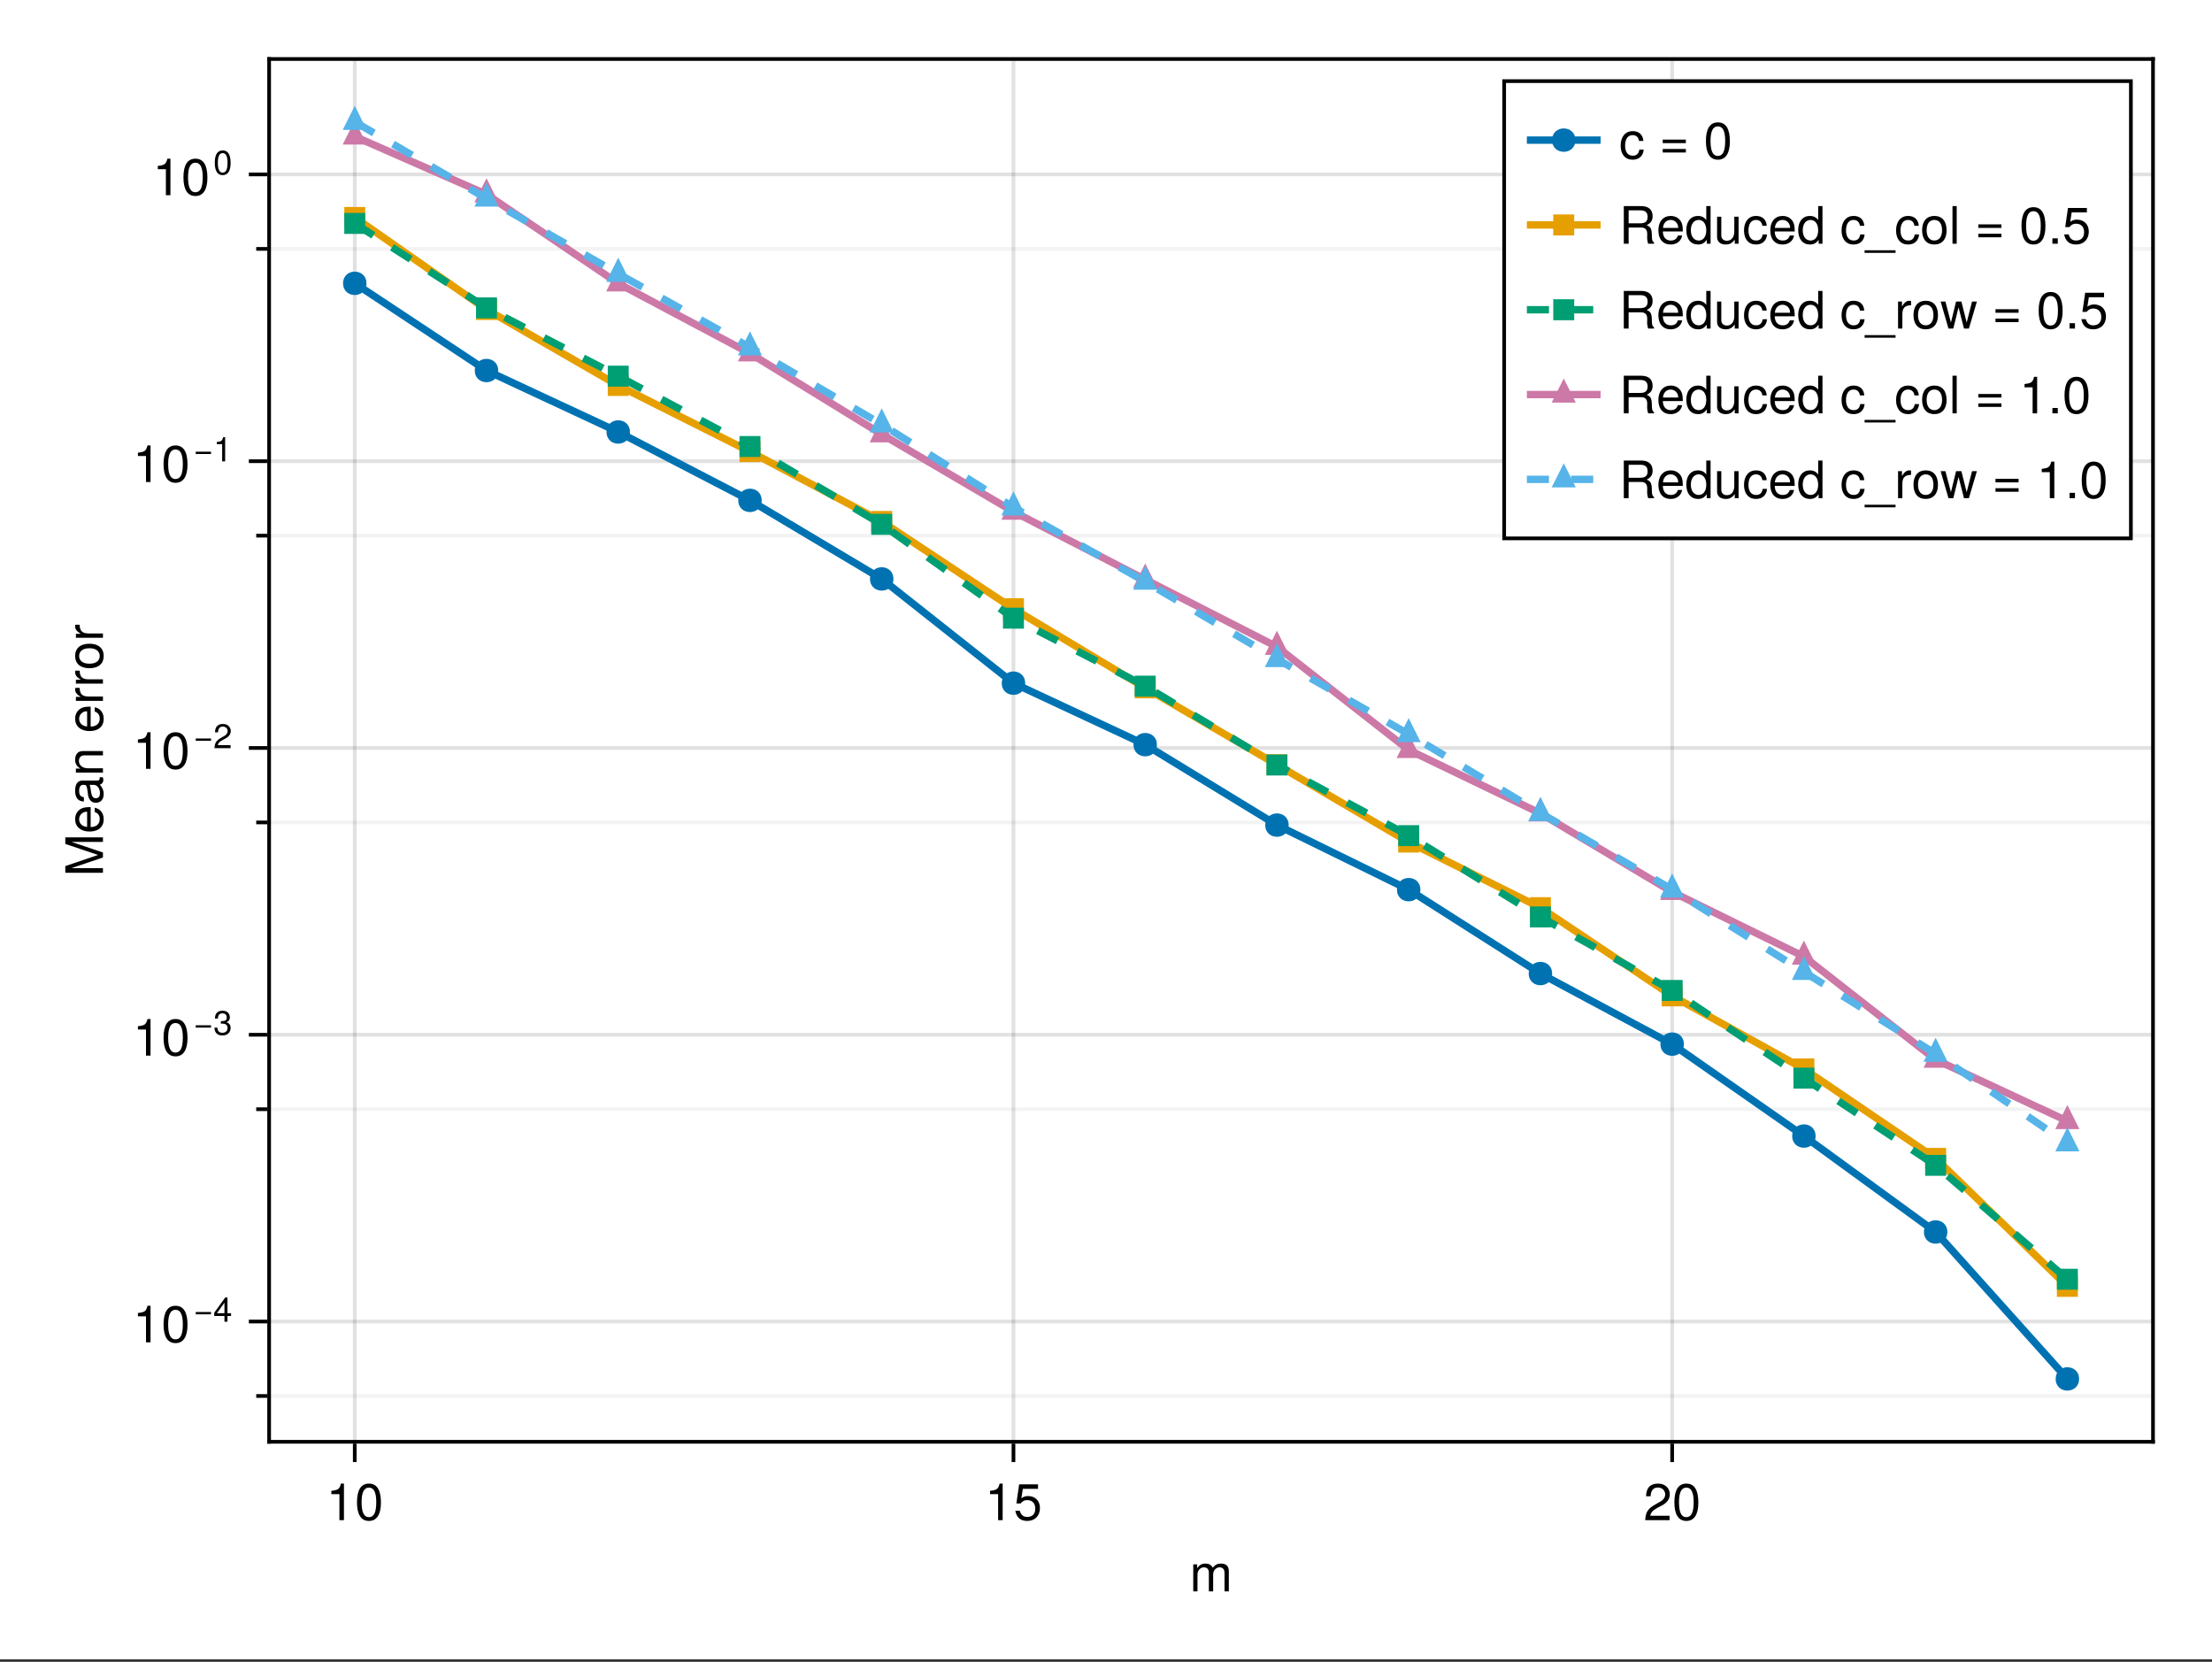 <?xml version="1.0" encoding="UTF-8"?>
<svg xmlns="http://www.w3.org/2000/svg" xmlns:xlink="http://www.w3.org/1999/xlink" width="450" height="338" viewBox="0 0 450 338">
<rect x="0" y="0" width="450" height="338" fill="#333333" stroke="none"/>
<defs>
<g>
<g id="glyph-0-0-287ea0be">
<path d="M 7.984 0 C 7.984 0 7.109 0 7.109 0 C 7.109 0 7.109 -3.797 7.109 -3.797 C 7.109 -4.484 6.734 -4.891 6.094 -4.891 C 5.391 -4.891 4.797 -4.25 4.797 -3.453 C 4.797 -3.453 4.797 0 4.797 0 C 4.797 0 3.922 0 3.922 0 C 3.922 0 3.922 -3.797 3.922 -3.797 C 3.922 -4.5 3.562 -4.891 2.906 -4.891 C 2.188 -4.891 1.609 -4.25 1.609 -3.453 C 1.609 -3.453 1.609 0 1.609 0 C 1.609 0 0.75 0 0.75 0 C 0.75 0 0.75 -5.5 0.75 -5.5 C 0.75 -5.5 1.547 -5.5 1.547 -5.5 C 1.547 -5.5 1.547 -4.719 1.547 -4.719 C 2.016 -5.391 2.5 -5.656 3.234 -5.656 C 3.953 -5.656 4.391 -5.406 4.719 -4.812 C 5.234 -5.438 5.672 -5.656 6.406 -5.656 C 7.438 -5.656 7.984 -5.109 7.984 -4.125 C 7.984 -4.125 7.984 0 7.984 0 Z M 7.984 0 "/>
</g>
<g id="glyph-0-1-287ea0be">
<path d="M 5.203 0 C 5.203 0 4.422 0 4.422 0 C 4.422 0 4.422 -0.812 4.422 -0.812 C 3.953 -0.125 3.422 0.156 2.672 0.156 C 1.188 0.156 0.266 -0.938 0.266 -2.797 C 0.266 -4.562 1.203 -5.656 2.641 -5.656 C 3.375 -5.656 3.953 -5.359 4.328 -4.812 C 4.328 -4.812 4.328 -7.656 4.328 -7.656 C 4.328 -7.656 5.203 -7.656 5.203 -7.656 C 5.203 -7.656 5.203 0 5.203 0 Z M 4.328 -2.734 C 4.328 -4 3.734 -4.844 2.781 -4.844 C 1.828 -4.844 1.188 -4.031 1.188 -2.75 C 1.188 -1.469 1.828 -0.656 2.797 -0.656 C 3.719 -0.656 4.328 -1.453 4.328 -2.734 Z M 4.328 -2.734 "/>
</g>
<g id="glyph-1-0-287ea0be">
<path d="M 3.641 0 C 3.641 0 2.719 0 2.719 0 C 2.719 0 2.719 -5.297 2.719 -5.297 C 2.719 -5.297 1.078 -5.297 1.078 -5.297 C 1.078 -5.297 1.078 -5.969 1.078 -5.969 C 2.5 -6.141 2.703 -6.297 3.031 -7.438 C 3.031 -7.438 3.641 -7.438 3.641 -7.438 C 3.641 -7.438 3.641 0 3.641 0 Z M 3.641 0 "/>
</g>
<g id="glyph-2-0-287ea0be">
<path d="M 5.328 -3.578 C 5.328 -1.141 4.469 0.156 2.891 0.156 C 1.297 0.156 0.453 -1.141 0.453 -3.641 C 0.453 -6.141 1.281 -7.438 2.891 -7.438 C 4.5 -7.438 5.328 -6.156 5.328 -3.578 Z M 4.375 -3.672 C 4.375 -5.656 3.891 -6.625 2.891 -6.625 C 1.891 -6.625 1.391 -5.672 1.391 -3.641 C 1.391 -1.594 1.891 -0.609 2.859 -0.609 C 3.891 -0.609 4.375 -1.547 4.375 -3.672 Z M 4.375 -3.672 "/>
</g>
<g id="glyph-3-0-287ea0be">
<path d="M 3.641 0 C 3.641 0 2.719 0 2.719 0 C 2.719 0 2.719 -5.297 2.719 -5.297 C 2.719 -5.297 1.078 -5.297 1.078 -5.297 C 1.078 -5.297 1.078 -5.969 1.078 -5.969 C 2.5 -6.141 2.703 -6.297 3.031 -7.438 C 3.031 -7.438 3.641 -7.438 3.641 -7.438 C 3.641 -7.438 3.641 0 3.641 0 Z M 3.641 0 "/>
</g>
<g id="glyph-3-1-287ea0be">
<path d="M 5.391 -2.469 C 5.391 -0.891 4.344 0.156 2.828 0.156 C 1.516 0.156 0.672 -0.438 0.375 -1.906 C 0.375 -1.906 1.297 -1.906 1.297 -1.906 C 1.516 -1.078 2 -0.656 2.812 -0.656 C 3.828 -0.656 4.438 -1.266 4.438 -2.344 C 4.438 -3.438 3.812 -4.078 2.812 -4.078 C 2.234 -4.078 1.875 -3.906 1.453 -3.391 C 1.453 -3.391 0.594 -3.391 0.594 -3.391 C 0.594 -3.391 1.156 -7.281 1.156 -7.281 C 1.156 -7.281 5 -7.281 5 -7.281 C 5 -7.281 5 -6.375 5 -6.375 C 5 -6.375 1.906 -6.375 1.906 -6.375 C 1.906 -6.375 1.609 -4.453 1.609 -4.453 C 2.031 -4.766 2.453 -4.906 2.984 -4.906 C 4.406 -4.906 5.391 -3.938 5.391 -2.469 Z M 5.391 -2.469 "/>
</g>
<g id="glyph-3-2-287ea0be">
<path d="M 5.359 -5.266 C 5.359 -4.344 4.828 -3.562 3.797 -3.016 C 3.797 -3.016 2.734 -2.453 2.734 -2.453 C 1.828 -1.906 1.484 -1.516 1.391 -0.906 C 1.391 -0.906 5.312 -0.906 5.312 -0.906 C 5.312 -0.906 5.312 0 5.312 0 C 5.312 0 0.359 0 0.359 0 C 0.438 -1.641 0.891 -2.344 2.453 -3.219 C 2.453 -3.219 3.406 -3.766 3.406 -3.766 C 4.078 -4.141 4.422 -4.656 4.422 -5.234 C 4.422 -6.031 3.797 -6.641 2.953 -6.641 C 2.031 -6.641 1.516 -6.109 1.453 -4.859 C 1.453 -4.859 0.531 -4.859 0.531 -4.859 C 0.578 -6.672 1.453 -7.438 2.984 -7.438 C 4.391 -7.438 5.359 -6.516 5.359 -5.266 Z M 5.359 -5.266 "/>
</g>
<g id="glyph-3-3-287ea0be">
<path d="M 7.125 0 C 7.125 0 5.938 0 5.938 0 C 5.812 -0.312 5.719 -0.781 5.719 -1.25 C 5.719 -1.25 5.734 -1.938 5.734 -1.938 C 5.75 -2.875 5.328 -3.297 4.469 -3.297 C 4.469 -3.297 1.953 -3.297 1.953 -3.297 C 1.953 -3.297 1.953 0 1.953 0 C 1.953 0 0.969 0 0.969 0 C 0.969 0 0.969 -7.656 0.969 -7.656 C 0.969 -7.656 4.5 -7.656 4.5 -7.656 C 6 -7.656 6.828 -6.938 6.828 -5.609 C 6.828 -4.734 6.484 -4.203 5.625 -3.781 C 6.453 -3.422 6.641 -3.047 6.672 -1.781 C 6.672 -0.766 6.766 -0.5 7.125 -0.234 C 7.125 -0.234 7.125 0 7.125 0 Z M 5.812 -5.469 C 5.812 -6.328 5.406 -6.797 4.312 -6.797 C 4.312 -6.797 1.953 -6.797 1.953 -6.797 C 1.953 -6.797 1.953 -4.156 1.953 -4.156 C 1.953 -4.156 4.312 -4.156 4.312 -4.156 C 5.359 -4.156 5.812 -4.562 5.812 -5.469 Z M 5.812 -5.469 "/>
</g>
<g id="glyph-3-4-287ea0be">
<path d="M 5.062 0 C 5.062 0 4.281 0 4.281 0 C 4.281 0 4.281 -0.844 4.281 -0.844 C 3.766 -0.125 3.25 0.156 2.438 0.156 C 1.359 0.156 0.688 -0.438 0.688 -1.344 C 0.688 -1.344 0.688 -5.5 0.688 -5.5 C 0.688 -5.5 1.547 -5.5 1.547 -5.5 C 1.547 -5.5 1.547 -1.688 1.547 -1.688 C 1.547 -1.031 2 -0.609 2.688 -0.609 C 3.594 -0.609 4.188 -1.344 4.188 -2.469 C 4.188 -2.469 4.188 -5.5 4.188 -5.5 C 4.188 -5.5 5.062 -5.5 5.062 -5.5 C 5.062 -5.5 5.062 0 5.062 0 Z M 5.062 0 "/>
</g>
<g id="glyph-3-5-287ea0be">
</g>
<g id="glyph-3-6-287ea0be">
<path d="M 5.016 -1.891 C 4.906 -0.625 4.078 0.156 2.766 0.156 C 1.266 0.156 0.328 -0.922 0.328 -2.703 C 0.328 -4.531 1.297 -5.656 2.766 -5.656 C 4 -5.656 4.844 -5 4.953 -3.656 C 4.953 -3.656 4.062 -3.656 4.062 -3.656 C 3.953 -4.422 3.5 -4.844 2.766 -4.844 C 1.812 -4.844 1.234 -4.078 1.234 -2.703 C 1.234 -1.391 1.812 -0.656 2.781 -0.656 C 3.531 -0.656 3.984 -1.016 4.125 -1.891 C 4.125 -1.891 5.016 -1.891 5.016 -1.891 Z M 5.016 -1.891 "/>
</g>
<g id="glyph-3-7-287ea0be">
<path d="M 6.062 1.859 C 6.062 1.859 -0.234 1.859 -0.234 1.859 C -0.234 1.859 -0.234 1.328 -0.234 1.328 C -0.234 1.328 6.062 1.328 6.062 1.328 C 6.062 1.328 6.062 1.859 6.062 1.859 Z M 6.062 1.859 "/>
</g>
<g id="glyph-3-8-287ea0be">
<path d="M 5.359 -2.703 C 5.359 -0.906 4.406 0.156 2.859 0.156 C 1.297 0.156 0.375 -0.906 0.375 -2.75 C 0.375 -4.594 1.312 -5.656 2.859 -5.656 C 4.438 -5.656 5.359 -4.609 5.359 -2.703 Z M 4.438 -2.719 C 4.438 -4.078 3.859 -4.844 2.859 -4.844 C 1.891 -4.844 1.297 -4.078 1.297 -2.75 C 1.297 -1.422 1.891 -0.656 2.859 -0.656 C 3.828 -0.656 4.438 -1.422 4.438 -2.719 Z M 4.438 -2.719 "/>
</g>
<g id="glyph-3-9-287ea0be">
<path d="M 1.578 0 C 1.578 0 0.719 0 0.719 0 C 0.719 0 0.719 -7.656 0.719 -7.656 C 0.719 -7.656 1.578 -7.656 1.578 -7.656 C 1.578 -7.656 1.578 0 1.578 0 Z M 1.578 0 "/>
</g>
<g id="glyph-3-10-287ea0be">
<path d="M 5.422 -3.219 C 5.422 -3.219 0.719 -3.219 0.719 -3.219 C 0.719 -3.219 0.719 -3.938 0.719 -3.938 C 0.719 -3.938 5.422 -3.938 5.422 -3.938 C 5.422 -3.938 5.422 -3.219 5.422 -3.219 Z M 5.422 -1.312 C 5.422 -1.312 0.719 -1.312 0.719 -1.312 C 0.719 -1.312 0.719 -2.031 0.719 -2.031 C 0.719 -2.031 5.422 -2.031 5.422 -2.031 C 5.422 -2.031 5.422 -1.312 5.422 -1.312 Z M 5.422 -1.312 "/>
</g>
<g id="glyph-3-11-287ea0be">
<path d="M 5.328 -3.578 C 5.328 -1.141 4.469 0.156 2.891 0.156 C 1.297 0.156 0.453 -1.141 0.453 -3.641 C 0.453 -6.141 1.281 -7.438 2.891 -7.438 C 4.5 -7.438 5.328 -6.156 5.328 -3.578 Z M 4.375 -3.672 C 4.375 -5.656 3.891 -6.625 2.891 -6.625 C 1.891 -6.625 1.391 -5.672 1.391 -3.641 C 1.391 -1.594 1.891 -0.609 2.859 -0.609 C 3.891 -0.609 4.375 -1.547 4.375 -3.672 Z M 4.375 -3.672 "/>
</g>
<g id="glyph-3-12-287ea0be">
<path d="M 2 0 C 2 0 0.906 0 0.906 0 C 0.906 0 0.906 -1.094 0.906 -1.094 C 0.906 -1.094 2 -1.094 2 -1.094 C 2 -1.094 2 0 2 0 Z M 2 0 "/>
</g>
<g id="glyph-4-0-287ea0be">
<path d="M 5.328 -3.578 C 5.328 -1.141 4.469 0.156 2.891 0.156 C 1.297 0.156 0.453 -1.141 0.453 -3.641 C 0.453 -6.141 1.281 -7.438 2.891 -7.438 C 4.5 -7.438 5.328 -6.156 5.328 -3.578 Z M 4.375 -3.672 C 4.375 -5.656 3.891 -6.625 2.891 -6.625 C 1.891 -6.625 1.391 -5.672 1.391 -3.641 C 1.391 -1.594 1.891 -0.609 2.859 -0.609 C 3.891 -0.609 4.375 -1.547 4.375 -3.672 Z M 4.375 -3.672 "/>
</g>
<g id="glyph-4-1-287ea0be">
<path d="M 5.391 -2.5 C 5.391 -2.5 1.328 -2.5 1.328 -2.5 C 1.359 -1.234 2.031 -0.656 2.953 -0.656 C 3.656 -0.656 4.141 -0.938 4.391 -1.672 C 4.391 -1.672 5.266 -1.672 5.266 -1.672 C 5.047 -0.562 4.172 0.156 2.922 0.156 C 1.375 0.156 0.422 -0.906 0.422 -2.719 C 0.422 -4.531 1.406 -5.656 2.938 -5.656 C 3.969 -5.656 4.812 -5.109 5.172 -4.203 C 5.328 -3.797 5.391 -3.297 5.391 -2.5 Z M 4.453 -3.281 C 4.453 -4.141 3.797 -4.844 2.922 -4.844 C 2.047 -4.844 1.422 -4.188 1.359 -3.219 C 1.359 -3.219 4.438 -3.219 4.438 -3.219 C 4.453 -3.234 4.453 -3.281 4.453 -3.281 Z M 4.453 -3.281 "/>
</g>
<g id="glyph-4-2-287ea0be">
<path d="M 5.016 -1.891 C 4.906 -0.625 4.078 0.156 2.766 0.156 C 1.266 0.156 0.328 -0.922 0.328 -2.703 C 0.328 -4.531 1.297 -5.656 2.766 -5.656 C 4 -5.656 4.844 -5 4.953 -3.656 C 4.953 -3.656 4.062 -3.656 4.062 -3.656 C 3.953 -4.422 3.5 -4.844 2.766 -4.844 C 1.812 -4.844 1.234 -4.078 1.234 -2.703 C 1.234 -1.391 1.812 -0.656 2.781 -0.656 C 3.531 -0.656 3.984 -1.016 4.125 -1.891 C 4.125 -1.891 5.016 -1.891 5.016 -1.891 Z M 5.016 -1.891 "/>
</g>
<g id="glyph-5-0-287ea0be">
<path d="M 0 -7.984 C 0 -7.984 0 -7.062 0 -7.062 C 0 -7.062 -6.422 -7.062 -6.422 -7.062 C -6.422 -7.062 0 -4.906 0 -4.906 C 0 -4.906 0 -3.891 0 -3.891 C 0 -3.891 -6.422 -1.719 -6.422 -1.719 C -6.422 -1.719 0 -1.719 0 -1.719 C 0 -1.719 0 -0.781 0 -0.781 C 0 -0.781 -7.656 -0.781 -7.656 -0.781 C -7.656 -0.781 -7.656 -2.141 -7.656 -2.141 C -7.656 -2.141 -0.984 -4.406 -0.984 -4.406 C -0.984 -4.406 -7.656 -6.641 -7.656 -6.641 C -7.656 -6.641 -7.656 -7.984 -7.656 -7.984 C -7.656 -7.984 0 -7.984 0 -7.984 Z M 0 -7.984 "/>
</g>
<g id="glyph-5-1-287ea0be">
<path d="M -2.703 -5.359 C -0.906 -5.359 0.156 -4.406 0.156 -2.859 C 0.156 -1.297 -0.906 -0.375 -2.75 -0.375 C -4.594 -0.375 -5.656 -1.312 -5.656 -2.859 C -5.656 -4.438 -4.609 -5.359 -2.703 -5.359 Z M -2.719 -4.438 C -4.078 -4.438 -4.844 -3.859 -4.844 -2.859 C -4.844 -1.891 -4.078 -1.297 -2.75 -1.297 C -1.422 -1.297 -0.656 -1.891 -0.656 -2.859 C -0.656 -3.828 -1.422 -4.438 -2.719 -4.438 Z M -2.719 -4.438 "/>
</g>
<g id="glyph-6-0-287ea0be">
<path d="M -2.5 -5.391 C -2.5 -5.391 -2.5 -1.328 -2.5 -1.328 C -1.234 -1.359 -0.656 -2.031 -0.656 -2.953 C -0.656 -3.656 -0.938 -4.141 -1.672 -4.391 C -1.672 -4.391 -1.672 -5.266 -1.672 -5.266 C -0.562 -5.047 0.156 -4.172 0.156 -2.922 C 0.156 -1.375 -0.906 -0.422 -2.719 -0.422 C -4.531 -0.422 -5.656 -1.406 -5.656 -2.938 C -5.656 -3.969 -5.109 -4.812 -4.203 -5.172 C -3.797 -5.328 -3.297 -5.391 -2.5 -5.391 Z M -3.281 -4.453 C -4.141 -4.453 -4.844 -3.797 -4.844 -2.922 C -4.844 -2.047 -4.188 -1.422 -3.219 -1.359 C -3.219 -1.359 -3.219 -4.438 -3.219 -4.438 C -3.234 -4.453 -3.281 -4.453 -3.281 -4.453 Z M -3.281 -4.453 "/>
</g>
<g id="glyph-6-1-287ea0be">
<path d="M -0.016 -5.625 C 0.047 -5.328 0.078 -5.203 0.078 -5.016 C 0.078 -4.594 -0.234 -4.203 -0.656 -4.109 C -0.141 -3.641 0.156 -2.953 0.156 -2.25 C 0.156 -1.141 -0.438 -0.438 -1.422 -0.438 C -2.094 -0.438 -2.594 -0.766 -2.859 -1.406 C -3 -1.75 -3.031 -1.938 -3.188 -3.172 C -3.281 -3.859 -3.438 -4.078 -3.797 -4.078 C -3.797 -4.078 -4.031 -4.078 -4.031 -4.078 C -4.562 -4.078 -4.844 -3.641 -4.844 -2.859 C -4.844 -2.031 -4.547 -1.641 -3.875 -1.562 C -3.875 -1.562 -3.875 -0.688 -3.875 -0.688 C -5.141 -0.734 -5.656 -1.547 -5.656 -2.891 C -5.656 -4.234 -5.141 -4.953 -4.156 -4.953 C -4.156 -4.953 -1.094 -4.953 -1.094 -4.953 C -0.812 -4.953 -0.656 -5.125 -0.656 -5.422 C -0.656 -5.484 -0.656 -5.516 -0.688 -5.625 C -0.688 -5.625 -0.016 -5.625 -0.016 -5.625 Z M -1.906 -4.078 C -1.906 -4.078 -2.719 -4.078 -2.719 -4.078 C -2.578 -3.797 -2.547 -3.594 -2.422 -2.672 C -2.281 -1.75 -2.031 -1.359 -1.453 -1.359 C -0.844 -1.359 -0.609 -1.75 -0.609 -2.438 C -0.609 -3.281 -1.109 -4.078 -1.906 -4.078 Z M -1.906 -4.078 "/>
</g>
<g id="glyph-6-2-287ea0be">
<path d="M -4.734 -3.375 C -4.719 -2.016 -4.094 -1.609 -2.859 -1.609 C -2.859 -1.609 0 -1.609 0 -1.609 C 0 -1.609 0 -0.734 0 -0.734 C 0 -0.734 -5.5 -0.734 -5.5 -0.734 C -5.5 -0.734 -5.5 -1.531 -5.5 -1.531 C -5.5 -1.531 -4.5 -1.531 -4.5 -1.531 C -5.328 -2.031 -5.656 -2.469 -5.656 -3.031 C -5.656 -3.156 -5.656 -3.219 -5.625 -3.375 C -5.625 -3.375 -4.734 -3.375 -4.734 -3.375 Z M -4.734 -3.375 "/>
</g>
<g id="glyph-7-0-287ea0be">
<path d="M 0 -5.109 C 0 -5.109 0 -4.234 0 -4.234 C 0 -4.234 -3.812 -4.234 -3.812 -4.234 C -4.469 -4.234 -4.891 -3.797 -4.891 -3.109 C -4.891 -2.219 -4.156 -1.609 -3.031 -1.609 C -3.031 -1.609 0 -1.609 0 -1.609 C 0 -1.609 0 -0.734 0 -0.734 C 0 -0.734 -5.5 -0.734 -5.5 -0.734 C -5.5 -0.734 -5.5 -1.547 -5.5 -1.547 C -5.5 -1.547 -4.578 -1.547 -4.578 -1.547 C -5.344 -2.031 -5.656 -2.547 -5.656 -3.375 C -5.656 -4.438 -5.078 -5.109 -4.156 -5.109 C -4.156 -5.109 0 -5.109 0 -5.109 Z M 0 -5.109 "/>
</g>
<g id="glyph-7-1-287ea0be">
</g>
<g id="glyph-7-2-287ea0be">
<path d="M -4.734 -3.375 C -4.719 -2.016 -4.094 -1.609 -2.859 -1.609 C -2.859 -1.609 0 -1.609 0 -1.609 C 0 -1.609 0 -0.734 0 -0.734 C 0 -0.734 -5.5 -0.734 -5.5 -0.734 C -5.5 -0.734 -5.5 -1.531 -5.5 -1.531 C -5.5 -1.531 -4.5 -1.531 -4.5 -1.531 C -5.328 -2.031 -5.656 -2.469 -5.656 -3.031 C -5.656 -3.156 -5.656 -3.219 -5.625 -3.375 C -5.625 -3.375 -4.734 -3.375 -4.734 -3.375 Z M -4.734 -3.375 "/>
</g>
<g id="glyph-8-0-287ea0be">
<path d="M 3.641 0 C 3.641 0 2.719 0 2.719 0 C 2.719 0 2.719 -5.297 2.719 -5.297 C 2.719 -5.297 1.078 -5.297 1.078 -5.297 C 1.078 -5.297 1.078 -5.969 1.078 -5.969 C 2.5 -6.141 2.703 -6.297 3.031 -7.438 C 3.031 -7.438 3.641 -7.438 3.641 -7.438 C 3.641 -7.438 3.641 0 3.641 0 Z M 3.641 0 "/>
</g>
<g id="glyph-8-1-287ea0be">
<path d="M 5.328 -3.578 C 5.328 -1.141 4.469 0.156 2.891 0.156 C 1.297 0.156 0.453 -1.141 0.453 -3.641 C 0.453 -6.141 1.281 -7.438 2.891 -7.438 C 4.5 -7.438 5.328 -6.156 5.328 -3.578 Z M 4.375 -3.672 C 4.375 -5.656 3.891 -6.625 2.891 -6.625 C 1.891 -6.625 1.391 -5.672 1.391 -3.641 C 1.391 -1.594 1.891 -0.609 2.859 -0.609 C 3.891 -0.609 4.375 -1.547 4.375 -3.672 Z M 4.375 -3.672 "/>
</g>
<g id="glyph-9-0-287ea0be">
<path d="M 3.578 -1.5 C 3.578 -1.5 0.469 -1.5 0.469 -1.5 C 0.469 -1.5 0.469 -1.969 0.469 -1.969 C 0.469 -1.969 3.578 -1.969 3.578 -1.969 C 3.578 -1.969 3.578 -1.5 3.578 -1.5 Z M 3.578 -1.5 "/>
</g>
<g id="glyph-10-0-287ea0be">
<path d="M 3.609 -1.172 C 3.609 -1.172 2.875 -1.172 2.875 -1.172 C 2.875 -1.172 2.875 0 2.875 0 C 2.875 0 2.266 0 2.266 0 C 2.266 0 2.266 -1.172 2.266 -1.172 C 2.266 -1.172 0.188 -1.172 0.188 -1.172 C 0.188 -1.172 0.188 -1.828 0.188 -1.828 C 0.188 -1.828 2.422 -4.922 2.422 -4.922 C 2.422 -4.922 2.875 -4.922 2.875 -4.922 C 2.875 -4.922 2.875 -1.734 2.875 -1.734 C 2.875 -1.734 3.609 -1.734 3.609 -1.734 C 3.609 -1.734 3.609 -1.172 3.609 -1.172 Z M 2.266 -1.734 C 2.266 -1.734 2.266 -3.875 2.266 -3.875 C 2.266 -3.875 0.734 -1.734 0.734 -1.734 C 0.734 -1.734 2.266 -1.734 2.266 -1.734 Z M 2.266 -1.734 "/>
</g>
<g id="glyph-10-1-287ea0be">
<path d="M 3.516 -1.422 C 3.516 -0.5 2.859 0.109 1.844 0.109 C 0.844 0.109 0.297 -0.391 0.219 -1.484 C 0.219 -1.484 0.828 -1.484 0.828 -1.484 C 0.875 -0.766 1.203 -0.438 1.859 -0.438 C 2.5 -0.438 2.891 -0.812 2.891 -1.422 C 2.891 -1.969 2.547 -2.297 1.859 -2.297 C 1.859 -2.297 1.531 -2.297 1.531 -2.297 C 1.531 -2.297 1.531 -2.797 1.531 -2.797 C 2.516 -2.797 2.734 -3.016 2.734 -3.547 C 2.734 -4.062 2.422 -4.391 1.875 -4.391 C 1.25 -4.391 0.953 -4.062 0.938 -3.328 C 0.938 -3.328 0.328 -3.328 0.328 -3.328 C 0.344 -4.375 0.875 -4.922 1.859 -4.922 C 2.797 -4.922 3.359 -4.406 3.359 -3.562 C 3.359 -3.078 3.141 -2.75 2.672 -2.578 C 3.266 -2.375 3.516 -2.031 3.516 -1.422 Z M 3.516 -1.422 "/>
</g>
<g id="glyph-10-2-287ea0be">
<path d="M 2.406 0 C 2.406 0 1.797 0 1.797 0 C 1.797 0 1.797 -3.5 1.797 -3.5 C 1.797 -3.5 0.703 -3.5 0.703 -3.5 C 0.703 -3.5 0.703 -3.938 0.703 -3.938 C 1.656 -4.062 1.797 -4.156 2 -4.922 C 2 -4.922 2.406 -4.922 2.406 -4.922 C 2.406 -4.922 2.406 0 2.406 0 Z M 2.406 0 "/>
</g>
<g id="glyph-11-0-287ea0be">
<path d="M 3.641 0 C 3.641 0 2.719 0 2.719 0 C 2.719 0 2.719 -5.297 2.719 -5.297 C 2.719 -5.297 1.078 -5.297 1.078 -5.297 C 1.078 -5.297 1.078 -5.969 1.078 -5.969 C 2.5 -6.141 2.703 -6.297 3.031 -7.438 C 3.031 -7.438 3.641 -7.438 3.641 -7.438 C 3.641 -7.438 3.641 0 3.641 0 Z M 3.641 0 "/>
</g>
<g id="glyph-11-1-287ea0be">
<path d="M 5.328 -3.578 C 5.328 -1.141 4.469 0.156 2.891 0.156 C 1.297 0.156 0.453 -1.141 0.453 -3.641 C 0.453 -6.141 1.281 -7.438 2.891 -7.438 C 4.5 -7.438 5.328 -6.156 5.328 -3.578 Z M 4.375 -3.672 C 4.375 -5.656 3.891 -6.625 2.891 -6.625 C 1.891 -6.625 1.391 -5.672 1.391 -3.641 C 1.391 -1.594 1.891 -0.609 2.859 -0.609 C 3.891 -0.609 4.375 -1.547 4.375 -3.672 Z M 4.375 -3.672 "/>
</g>
<g id="glyph-12-0-287ea0be">
<path d="M 3.578 -1.5 C 3.578 -1.5 0.469 -1.5 0.469 -1.5 C 0.469 -1.5 0.469 -1.969 0.469 -1.969 C 0.469 -1.969 3.578 -1.969 3.578 -1.969 C 3.578 -1.969 3.578 -1.5 3.578 -1.5 Z M 3.578 -1.5 "/>
</g>
<g id="glyph-13-0-287ea0be">
<path d="M 3.547 -3.469 C 3.547 -2.875 3.188 -2.359 2.5 -1.984 C 2.5 -1.984 1.812 -1.609 1.812 -1.609 C 1.203 -1.266 0.984 -1 0.922 -0.609 C 0.922 -0.609 3.516 -0.609 3.516 -0.609 C 3.516 -0.609 3.516 0 3.516 0 C 3.516 0 0.234 0 0.234 0 C 0.297 -1.078 0.594 -1.547 1.609 -2.125 C 1.609 -2.125 2.25 -2.484 2.25 -2.484 C 2.688 -2.734 2.922 -3.078 2.922 -3.469 C 2.922 -3.984 2.5 -4.391 1.953 -4.391 C 1.344 -4.391 1 -4.031 0.953 -3.219 C 0.953 -3.219 0.344 -3.219 0.344 -3.219 C 0.375 -4.406 0.969 -4.922 1.969 -4.922 C 2.906 -4.922 3.547 -4.312 3.547 -3.469 Z M 3.547 -3.469 "/>
</g>
<g id="glyph-14-0-287ea0be">
<path d="M 3.641 0 C 3.641 0 2.719 0 2.719 0 C 2.719 0 2.719 -5.297 2.719 -5.297 C 2.719 -5.297 1.078 -5.297 1.078 -5.297 C 1.078 -5.297 1.078 -5.969 1.078 -5.969 C 2.5 -6.141 2.703 -6.297 3.031 -7.438 C 3.031 -7.438 3.641 -7.438 3.641 -7.438 C 3.641 -7.438 3.641 0 3.641 0 Z M 3.641 0 "/>
</g>
<g id="glyph-14-1-287ea0be">
<path d="M 5.328 -3.578 C 5.328 -1.141 4.469 0.156 2.891 0.156 C 1.297 0.156 0.453 -1.141 0.453 -3.641 C 0.453 -6.141 1.281 -7.438 2.891 -7.438 C 4.5 -7.438 5.328 -6.156 5.328 -3.578 Z M 4.375 -3.672 C 4.375 -5.656 3.891 -6.625 2.891 -6.625 C 1.891 -6.625 1.391 -5.672 1.391 -3.641 C 1.391 -1.594 1.891 -0.609 2.859 -0.609 C 3.891 -0.609 4.375 -1.547 4.375 -3.672 Z M 4.375 -3.672 "/>
</g>
<g id="glyph-15-0-287ea0be">
<path d="M 3.641 0 C 3.641 0 2.719 0 2.719 0 C 2.719 0 2.719 -5.297 2.719 -5.297 C 2.719 -5.297 1.078 -5.297 1.078 -5.297 C 1.078 -5.297 1.078 -5.969 1.078 -5.969 C 2.5 -6.141 2.703 -6.297 3.031 -7.438 C 3.031 -7.438 3.641 -7.438 3.641 -7.438 C 3.641 -7.438 3.641 0 3.641 0 Z M 3.641 0 "/>
</g>
<g id="glyph-15-1-287ea0be">
<path d="M 5.328 -3.578 C 5.328 -1.141 4.469 0.156 2.891 0.156 C 1.297 0.156 0.453 -1.141 0.453 -3.641 C 0.453 -6.141 1.281 -7.438 2.891 -7.438 C 4.5 -7.438 5.328 -6.156 5.328 -3.578 Z M 4.375 -3.672 C 4.375 -5.656 3.891 -6.625 2.891 -6.625 C 1.891 -6.625 1.391 -5.672 1.391 -3.641 C 1.391 -1.594 1.891 -0.609 2.859 -0.609 C 3.891 -0.609 4.375 -1.547 4.375 -3.672 Z M 4.375 -3.672 "/>
</g>
<g id="glyph-16-0-287ea0be">
<path d="M 3.516 -2.359 C 3.516 -0.75 2.953 0.109 1.906 0.109 C 0.859 0.109 0.297 -0.75 0.297 -2.406 C 0.297 -4.062 0.844 -4.922 1.906 -4.922 C 2.969 -4.922 3.516 -4.078 3.516 -2.359 Z M 2.891 -2.422 C 2.891 -3.734 2.562 -4.375 1.906 -4.375 C 1.25 -4.375 0.922 -3.75 0.922 -2.406 C 0.922 -1.047 1.25 -0.406 1.891 -0.406 C 2.578 -0.406 2.891 -1.031 2.891 -2.422 Z M 2.891 -2.422 "/>
</g>
<g id="glyph-17-0-287ea0be">
<path d="M 5.016 -1.891 C 4.906 -0.625 4.078 0.156 2.766 0.156 C 1.266 0.156 0.328 -0.922 0.328 -2.703 C 0.328 -4.531 1.297 -5.656 2.766 -5.656 C 4 -5.656 4.844 -5 4.953 -3.656 C 4.953 -3.656 4.062 -3.656 4.062 -3.656 C 3.953 -4.422 3.5 -4.844 2.766 -4.844 C 1.812 -4.844 1.234 -4.078 1.234 -2.703 C 1.234 -1.391 1.812 -0.656 2.781 -0.656 C 3.531 -0.656 3.984 -1.016 4.125 -1.891 C 4.125 -1.891 5.016 -1.891 5.016 -1.891 Z M 5.016 -1.891 "/>
</g>
<g id="glyph-17-1-287ea0be">
</g>
<g id="glyph-18-0-287ea0be">
<path d="M 5.422 -3.219 C 5.422 -3.219 0.719 -3.219 0.719 -3.219 C 0.719 -3.219 0.719 -3.938 0.719 -3.938 C 0.719 -3.938 5.422 -3.938 5.422 -3.938 C 5.422 -3.938 5.422 -3.219 5.422 -3.219 Z M 5.422 -1.312 C 5.422 -1.312 0.719 -1.312 0.719 -1.312 C 0.719 -1.312 0.719 -2.031 0.719 -2.031 C 0.719 -2.031 5.422 -2.031 5.422 -2.031 C 5.422 -2.031 5.422 -1.312 5.422 -1.312 Z M 5.422 -1.312 "/>
</g>
<g id="glyph-18-1-287ea0be">
</g>
<g id="glyph-19-0-287ea0be">
<path d="M 5.328 -3.578 C 5.328 -1.141 4.469 0.156 2.891 0.156 C 1.297 0.156 0.453 -1.141 0.453 -3.641 C 0.453 -6.141 1.281 -7.438 2.891 -7.438 C 4.5 -7.438 5.328 -6.156 5.328 -3.578 Z M 4.375 -3.672 C 4.375 -5.656 3.891 -6.625 2.891 -6.625 C 1.891 -6.625 1.391 -5.672 1.391 -3.641 C 1.391 -1.594 1.891 -0.609 2.859 -0.609 C 3.891 -0.609 4.375 -1.547 4.375 -3.672 Z M 4.375 -3.672 "/>
</g>
<g id="glyph-20-0-287ea0be">
<path d="M 5.391 -2.469 C 5.391 -0.891 4.344 0.156 2.828 0.156 C 1.516 0.156 0.672 -0.438 0.375 -1.906 C 0.375 -1.906 1.297 -1.906 1.297 -1.906 C 1.516 -1.078 2 -0.656 2.812 -0.656 C 3.828 -0.656 4.438 -1.266 4.438 -2.344 C 4.438 -3.438 3.812 -4.078 2.812 -4.078 C 2.234 -4.078 1.875 -3.906 1.453 -3.391 C 1.453 -3.391 0.594 -3.391 0.594 -3.391 C 0.594 -3.391 1.156 -7.281 1.156 -7.281 C 1.156 -7.281 5 -7.281 5 -7.281 C 5 -7.281 5 -6.375 5 -6.375 C 5 -6.375 1.906 -6.375 1.906 -6.375 C 1.906 -6.375 1.609 -4.453 1.609 -4.453 C 2.031 -4.766 2.453 -4.906 2.984 -4.906 C 4.406 -4.906 5.391 -3.938 5.391 -2.469 Z M 5.391 -2.469 "/>
</g>
<g id="glyph-20-1-287ea0be">
<path d="M 5.328 -3.578 C 5.328 -1.141 4.469 0.156 2.891 0.156 C 1.297 0.156 0.453 -1.141 0.453 -3.641 C 0.453 -6.141 1.281 -7.438 2.891 -7.438 C 4.5 -7.438 5.328 -6.156 5.328 -3.578 Z M 4.375 -3.672 C 4.375 -5.656 3.891 -6.625 2.891 -6.625 C 1.891 -6.625 1.391 -5.672 1.391 -3.641 C 1.391 -1.594 1.891 -0.609 2.859 -0.609 C 3.891 -0.609 4.375 -1.547 4.375 -3.672 Z M 4.375 -3.672 "/>
</g>
<g id="glyph-21-0-287ea0be">
<path d="M 7.125 0 C 7.125 0 5.938 0 5.938 0 C 5.812 -0.312 5.719 -0.781 5.719 -1.25 C 5.719 -1.25 5.734 -1.938 5.734 -1.938 C 5.75 -2.875 5.328 -3.297 4.469 -3.297 C 4.469 -3.297 1.953 -3.297 1.953 -3.297 C 1.953 -3.297 1.953 0 1.953 0 C 1.953 0 0.969 0 0.969 0 C 0.969 0 0.969 -7.656 0.969 -7.656 C 0.969 -7.656 4.5 -7.656 4.5 -7.656 C 6 -7.656 6.828 -6.938 6.828 -5.609 C 6.828 -4.734 6.484 -4.203 5.625 -3.781 C 6.453 -3.422 6.641 -3.047 6.672 -1.781 C 6.672 -0.766 6.766 -0.5 7.125 -0.234 C 7.125 -0.234 7.125 0 7.125 0 Z M 5.812 -5.469 C 5.812 -6.328 5.406 -6.797 4.312 -6.797 C 4.312 -6.797 1.953 -6.797 1.953 -6.797 C 1.953 -6.797 1.953 -4.156 1.953 -4.156 C 1.953 -4.156 4.312 -4.156 4.312 -4.156 C 5.359 -4.156 5.812 -4.562 5.812 -5.469 Z M 5.812 -5.469 "/>
</g>
<g id="glyph-21-1-287ea0be">
<path d="M 5.391 -2.5 C 5.391 -2.5 1.328 -2.5 1.328 -2.5 C 1.359 -1.234 2.031 -0.656 2.953 -0.656 C 3.656 -0.656 4.141 -0.938 4.391 -1.672 C 4.391 -1.672 5.266 -1.672 5.266 -1.672 C 5.047 -0.562 4.172 0.156 2.922 0.156 C 1.375 0.156 0.422 -0.906 0.422 -2.719 C 0.422 -4.531 1.406 -5.656 2.938 -5.656 C 3.969 -5.656 4.812 -5.109 5.172 -4.203 C 5.328 -3.797 5.391 -3.297 5.391 -2.5 Z M 4.453 -3.281 C 4.453 -4.141 3.797 -4.844 2.922 -4.844 C 2.047 -4.844 1.422 -4.188 1.359 -3.219 C 1.359 -3.219 4.438 -3.219 4.438 -3.219 C 4.453 -3.234 4.453 -3.281 4.453 -3.281 Z M 4.453 -3.281 "/>
</g>
<g id="glyph-21-2-287ea0be">
<path d="M 5.016 -1.891 C 4.906 -0.625 4.078 0.156 2.766 0.156 C 1.266 0.156 0.328 -0.922 0.328 -2.703 C 0.328 -4.531 1.297 -5.656 2.766 -5.656 C 4 -5.656 4.844 -5 4.953 -3.656 C 4.953 -3.656 4.062 -3.656 4.062 -3.656 C 3.953 -4.422 3.5 -4.844 2.766 -4.844 C 1.812 -4.844 1.234 -4.078 1.234 -2.703 C 1.234 -1.391 1.812 -0.656 2.781 -0.656 C 3.531 -0.656 3.984 -1.016 4.125 -1.891 C 4.125 -1.891 5.016 -1.891 5.016 -1.891 Z M 5.016 -1.891 "/>
</g>
<g id="glyph-21-3-287ea0be">
</g>
<g id="glyph-22-0-287ea0be">
<path d="M 5.203 0 C 5.203 0 4.422 0 4.422 0 C 4.422 0 4.422 -0.812 4.422 -0.812 C 3.953 -0.125 3.422 0.156 2.672 0.156 C 1.188 0.156 0.266 -0.938 0.266 -2.797 C 0.266 -4.562 1.203 -5.656 2.641 -5.656 C 3.375 -5.656 3.953 -5.359 4.328 -4.812 C 4.328 -4.812 4.328 -7.656 4.328 -7.656 C 4.328 -7.656 5.203 -7.656 5.203 -7.656 C 5.203 -7.656 5.203 0 5.203 0 Z M 4.328 -2.734 C 4.328 -4 3.734 -4.844 2.781 -4.844 C 1.828 -4.844 1.188 -4.031 1.188 -2.75 C 1.188 -1.469 1.828 -0.656 2.797 -0.656 C 3.719 -0.656 4.328 -1.453 4.328 -2.734 Z M 4.328 -2.734 "/>
</g>
<g id="glyph-22-1-287ea0be">
<path d="M 5.391 -2.5 C 5.391 -2.5 1.328 -2.5 1.328 -2.5 C 1.359 -1.234 2.031 -0.656 2.953 -0.656 C 3.656 -0.656 4.141 -0.938 4.391 -1.672 C 4.391 -1.672 5.266 -1.672 5.266 -1.672 C 5.047 -0.562 4.172 0.156 2.922 0.156 C 1.375 0.156 0.422 -0.906 0.422 -2.719 C 0.422 -4.531 1.406 -5.656 2.938 -5.656 C 3.969 -5.656 4.812 -5.109 5.172 -4.203 C 5.328 -3.797 5.391 -3.297 5.391 -2.5 Z M 4.453 -3.281 C 4.453 -4.141 3.797 -4.844 2.922 -4.844 C 2.047 -4.844 1.422 -4.188 1.359 -3.219 C 1.359 -3.219 4.438 -3.219 4.438 -3.219 C 4.453 -3.234 4.453 -3.281 4.453 -3.281 Z M 4.453 -3.281 "/>
</g>
<g id="glyph-22-2-287ea0be">
<path d="M 6.062 1.859 C 6.062 1.859 -0.234 1.859 -0.234 1.859 C -0.234 1.859 -0.234 1.328 -0.234 1.328 C -0.234 1.328 6.062 1.328 6.062 1.328 C 6.062 1.328 6.062 1.859 6.062 1.859 Z M 6.062 1.859 "/>
</g>
<g id="glyph-23-0-287ea0be">
<path d="M 5.062 0 C 5.062 0 4.281 0 4.281 0 C 4.281 0 4.281 -0.844 4.281 -0.844 C 3.766 -0.125 3.25 0.156 2.438 0.156 C 1.359 0.156 0.688 -0.438 0.688 -1.344 C 0.688 -1.344 0.688 -5.5 0.688 -5.5 C 0.688 -5.5 1.547 -5.5 1.547 -5.5 C 1.547 -5.5 1.547 -1.688 1.547 -1.688 C 1.547 -1.031 2 -0.609 2.688 -0.609 C 3.594 -0.609 4.188 -1.344 4.188 -2.469 C 4.188 -2.469 4.188 -5.5 4.188 -5.5 C 4.188 -5.5 5.062 -5.5 5.062 -5.5 C 5.062 -5.5 5.062 0 5.062 0 Z M 5.062 0 "/>
</g>
<g id="glyph-23-1-287ea0be">
<path d="M 5.016 -1.891 C 4.906 -0.625 4.078 0.156 2.766 0.156 C 1.266 0.156 0.328 -0.922 0.328 -2.703 C 0.328 -4.531 1.297 -5.656 2.766 -5.656 C 4 -5.656 4.844 -5 4.953 -3.656 C 4.953 -3.656 4.062 -3.656 4.062 -3.656 C 3.953 -4.422 3.5 -4.844 2.766 -4.844 C 1.812 -4.844 1.234 -4.078 1.234 -2.703 C 1.234 -1.391 1.812 -0.656 2.781 -0.656 C 3.531 -0.656 3.984 -1.016 4.125 -1.891 C 4.125 -1.891 5.016 -1.891 5.016 -1.891 Z M 5.016 -1.891 "/>
</g>
<g id="glyph-23-2-287ea0be">
<path d="M 3.375 -4.734 C 2.016 -4.719 1.609 -4.094 1.609 -2.859 C 1.609 -2.859 1.609 0 1.609 0 C 1.609 0 0.734 0 0.734 0 C 0.734 0 0.734 -5.5 0.734 -5.5 C 0.734 -5.5 1.531 -5.5 1.531 -5.5 C 1.531 -5.5 1.531 -4.5 1.531 -4.5 C 2.031 -5.328 2.469 -5.656 3.031 -5.656 C 3.156 -5.656 3.219 -5.656 3.375 -5.625 C 3.375 -5.625 3.375 -4.734 3.375 -4.734 Z M 3.375 -4.734 "/>
</g>
<g id="glyph-23-3-287ea0be">
<path d="M 5.359 -2.703 C 5.359 -0.906 4.406 0.156 2.859 0.156 C 1.297 0.156 0.375 -0.906 0.375 -2.75 C 0.375 -4.594 1.312 -5.656 2.859 -5.656 C 4.438 -5.656 5.359 -4.609 5.359 -2.703 Z M 4.438 -2.719 C 4.438 -4.078 3.859 -4.844 2.859 -4.844 C 1.891 -4.844 1.297 -4.078 1.297 -2.75 C 1.297 -1.422 1.891 -0.656 2.859 -0.656 C 3.828 -0.656 4.438 -1.422 4.438 -2.719 Z M 4.438 -2.719 "/>
</g>
<g id="glyph-23-4-287ea0be">
<path d="M 7.438 -5.5 C 7.438 -5.5 5.812 0 5.812 0 C 5.812 0 4.812 0 4.812 0 C 4.812 0 3.703 -4.312 3.703 -4.312 C 3.703 -4.312 2.641 0 2.641 0 C 2.641 0 1.656 0 1.656 0 C 1.656 0 0.062 -5.5 0.062 -5.5 C 0.062 -5.5 1.031 -5.5 1.031 -5.5 C 1.031 -5.5 2.156 -1.219 2.156 -1.219 C 2.156 -1.219 3.203 -5.5 3.203 -5.5 C 3.203 -5.5 4.281 -5.5 4.281 -5.5 C 4.281 -5.5 5.359 -1.219 5.359 -1.219 C 5.359 -1.219 6.453 -5.5 6.453 -5.5 C 6.453 -5.5 7.438 -5.5 7.438 -5.5 Z M 7.438 -5.5 "/>
</g>
<g id="glyph-23-5-287ea0be">
</g>
<g id="glyph-23-6-287ea0be">
<path d="M 5.422 -3.219 C 5.422 -3.219 0.719 -3.219 0.719 -3.219 C 0.719 -3.219 0.719 -3.938 0.719 -3.938 C 0.719 -3.938 5.422 -3.938 5.422 -3.938 C 5.422 -3.938 5.422 -3.219 5.422 -3.219 Z M 5.422 -1.312 C 5.422 -1.312 0.719 -1.312 0.719 -1.312 C 0.719 -1.312 0.719 -2.031 0.719 -2.031 C 0.719 -2.031 5.422 -2.031 5.422 -2.031 C 5.422 -2.031 5.422 -1.312 5.422 -1.312 Z M 5.422 -1.312 "/>
</g>
<g id="glyph-23-7-287ea0be">
<path d="M 5.328 -3.578 C 5.328 -1.141 4.469 0.156 2.891 0.156 C 1.297 0.156 0.453 -1.141 0.453 -3.641 C 0.453 -6.141 1.281 -7.438 2.891 -7.438 C 4.5 -7.438 5.328 -6.156 5.328 -3.578 Z M 4.375 -3.672 C 4.375 -5.656 3.891 -6.625 2.891 -6.625 C 1.891 -6.625 1.391 -5.672 1.391 -3.641 C 1.391 -1.594 1.891 -0.609 2.859 -0.609 C 3.891 -0.609 4.375 -1.547 4.375 -3.672 Z M 4.375 -3.672 "/>
</g>
<g id="glyph-23-8-287ea0be">
<path d="M 2 0 C 2 0 0.906 0 0.906 0 C 0.906 0 0.906 -1.094 0.906 -1.094 C 0.906 -1.094 2 -1.094 2 -1.094 C 2 -1.094 2 0 2 0 Z M 2 0 "/>
</g>
<g id="glyph-24-0-287ea0be">
<path d="M 5.391 -2.469 C 5.391 -0.891 4.344 0.156 2.828 0.156 C 1.516 0.156 0.672 -0.438 0.375 -1.906 C 0.375 -1.906 1.297 -1.906 1.297 -1.906 C 1.516 -1.078 2 -0.656 2.812 -0.656 C 3.828 -0.656 4.438 -1.266 4.438 -2.344 C 4.438 -3.438 3.812 -4.078 2.812 -4.078 C 2.234 -4.078 1.875 -3.906 1.453 -3.391 C 1.453 -3.391 0.594 -3.391 0.594 -3.391 C 0.594 -3.391 1.156 -7.281 1.156 -7.281 C 1.156 -7.281 5 -7.281 5 -7.281 C 5 -7.281 5 -6.375 5 -6.375 C 5 -6.375 1.906 -6.375 1.906 -6.375 C 1.906 -6.375 1.609 -4.453 1.609 -4.453 C 2.031 -4.766 2.453 -4.906 2.984 -4.906 C 4.406 -4.906 5.391 -3.938 5.391 -2.469 Z M 5.391 -2.469 "/>
</g>
<g id="glyph-25-0-287ea0be">
<path d="M 7.125 0 C 7.125 0 5.938 0 5.938 0 C 5.812 -0.312 5.719 -0.781 5.719 -1.25 C 5.719 -1.25 5.734 -1.938 5.734 -1.938 C 5.75 -2.875 5.328 -3.297 4.469 -3.297 C 4.469 -3.297 1.953 -3.297 1.953 -3.297 C 1.953 -3.297 1.953 0 1.953 0 C 1.953 0 0.969 0 0.969 0 C 0.969 0 0.969 -7.656 0.969 -7.656 C 0.969 -7.656 4.5 -7.656 4.5 -7.656 C 6 -7.656 6.828 -6.938 6.828 -5.609 C 6.828 -4.734 6.484 -4.203 5.625 -3.781 C 6.453 -3.422 6.641 -3.047 6.672 -1.781 C 6.672 -0.766 6.766 -0.5 7.125 -0.234 C 7.125 -0.234 7.125 0 7.125 0 Z M 5.812 -5.469 C 5.812 -6.328 5.406 -6.797 4.312 -6.797 C 4.312 -6.797 1.953 -6.797 1.953 -6.797 C 1.953 -6.797 1.953 -4.156 1.953 -4.156 C 1.953 -4.156 4.312 -4.156 4.312 -4.156 C 5.359 -4.156 5.812 -4.562 5.812 -5.469 Z M 5.812 -5.469 "/>
</g>
<g id="glyph-25-1-287ea0be">
<path d="M 5.391 -2.5 C 5.391 -2.5 1.328 -2.5 1.328 -2.5 C 1.359 -1.234 2.031 -0.656 2.953 -0.656 C 3.656 -0.656 4.141 -0.938 4.391 -1.672 C 4.391 -1.672 5.266 -1.672 5.266 -1.672 C 5.047 -0.562 4.172 0.156 2.922 0.156 C 1.375 0.156 0.422 -0.906 0.422 -2.719 C 0.422 -4.531 1.406 -5.656 2.938 -5.656 C 3.969 -5.656 4.812 -5.109 5.172 -4.203 C 5.328 -3.797 5.391 -3.297 5.391 -2.5 Z M 4.453 -3.281 C 4.453 -4.141 3.797 -4.844 2.922 -4.844 C 2.047 -4.844 1.422 -4.188 1.359 -3.219 C 1.359 -3.219 4.438 -3.219 4.438 -3.219 C 4.453 -3.234 4.453 -3.281 4.453 -3.281 Z M 4.453 -3.281 "/>
</g>
<g id="glyph-25-2-287ea0be">
<path d="M 5.016 -1.891 C 4.906 -0.625 4.078 0.156 2.766 0.156 C 1.266 0.156 0.328 -0.922 0.328 -2.703 C 0.328 -4.531 1.297 -5.656 2.766 -5.656 C 4 -5.656 4.844 -5 4.953 -3.656 C 4.953 -3.656 4.062 -3.656 4.062 -3.656 C 3.953 -4.422 3.5 -4.844 2.766 -4.844 C 1.812 -4.844 1.234 -4.078 1.234 -2.703 C 1.234 -1.391 1.812 -0.656 2.781 -0.656 C 3.531 -0.656 3.984 -1.016 4.125 -1.891 C 4.125 -1.891 5.016 -1.891 5.016 -1.891 Z M 5.016 -1.891 "/>
</g>
<g id="glyph-25-3-287ea0be">
</g>
<g id="glyph-26-0-287ea0be">
<path d="M 5.203 0 C 5.203 0 4.422 0 4.422 0 C 4.422 0 4.422 -0.812 4.422 -0.812 C 3.953 -0.125 3.422 0.156 2.672 0.156 C 1.188 0.156 0.266 -0.938 0.266 -2.797 C 0.266 -4.562 1.203 -5.656 2.641 -5.656 C 3.375 -5.656 3.953 -5.359 4.328 -4.812 C 4.328 -4.812 4.328 -7.656 4.328 -7.656 C 4.328 -7.656 5.203 -7.656 5.203 -7.656 C 5.203 -7.656 5.203 0 5.203 0 Z M 4.328 -2.734 C 4.328 -4 3.734 -4.844 2.781 -4.844 C 1.828 -4.844 1.188 -4.031 1.188 -2.75 C 1.188 -1.469 1.828 -0.656 2.797 -0.656 C 3.719 -0.656 4.328 -1.453 4.328 -2.734 Z M 4.328 -2.734 "/>
</g>
<g id="glyph-26-1-287ea0be">
<path d="M 5.391 -2.5 C 5.391 -2.5 1.328 -2.5 1.328 -2.5 C 1.359 -1.234 2.031 -0.656 2.953 -0.656 C 3.656 -0.656 4.141 -0.938 4.391 -1.672 C 4.391 -1.672 5.266 -1.672 5.266 -1.672 C 5.047 -0.562 4.172 0.156 2.922 0.156 C 1.375 0.156 0.422 -0.906 0.422 -2.719 C 0.422 -4.531 1.406 -5.656 2.938 -5.656 C 3.969 -5.656 4.812 -5.109 5.172 -4.203 C 5.328 -3.797 5.391 -3.297 5.391 -2.5 Z M 4.453 -3.281 C 4.453 -4.141 3.797 -4.844 2.922 -4.844 C 2.047 -4.844 1.422 -4.188 1.359 -3.219 C 1.359 -3.219 4.438 -3.219 4.438 -3.219 C 4.453 -3.234 4.453 -3.281 4.453 -3.281 Z M 4.453 -3.281 "/>
</g>
<g id="glyph-26-2-287ea0be">
<path d="M 6.062 1.859 C 6.062 1.859 -0.234 1.859 -0.234 1.859 C -0.234 1.859 -0.234 1.328 -0.234 1.328 C -0.234 1.328 6.062 1.328 6.062 1.328 C 6.062 1.328 6.062 1.859 6.062 1.859 Z M 6.062 1.859 "/>
</g>
<g id="glyph-27-0-287ea0be">
<path d="M 5.062 0 C 5.062 0 4.281 0 4.281 0 C 4.281 0 4.281 -0.844 4.281 -0.844 C 3.766 -0.125 3.25 0.156 2.438 0.156 C 1.359 0.156 0.688 -0.438 0.688 -1.344 C 0.688 -1.344 0.688 -5.5 0.688 -5.5 C 0.688 -5.5 1.547 -5.5 1.547 -5.5 C 1.547 -5.5 1.547 -1.688 1.547 -1.688 C 1.547 -1.031 2 -0.609 2.688 -0.609 C 3.594 -0.609 4.188 -1.344 4.188 -2.469 C 4.188 -2.469 4.188 -5.5 4.188 -5.5 C 4.188 -5.5 5.062 -5.5 5.062 -5.5 C 5.062 -5.5 5.062 0 5.062 0 Z M 5.062 0 "/>
</g>
<g id="glyph-27-1-287ea0be">
<path d="M 5.016 -1.891 C 4.906 -0.625 4.078 0.156 2.766 0.156 C 1.266 0.156 0.328 -0.922 0.328 -2.703 C 0.328 -4.531 1.297 -5.656 2.766 -5.656 C 4 -5.656 4.844 -5 4.953 -3.656 C 4.953 -3.656 4.062 -3.656 4.062 -3.656 C 3.953 -4.422 3.5 -4.844 2.766 -4.844 C 1.812 -4.844 1.234 -4.078 1.234 -2.703 C 1.234 -1.391 1.812 -0.656 2.781 -0.656 C 3.531 -0.656 3.984 -1.016 4.125 -1.891 C 4.125 -1.891 5.016 -1.891 5.016 -1.891 Z M 5.016 -1.891 "/>
</g>
<g id="glyph-27-2-287ea0be">
<path d="M 3.375 -4.734 C 2.016 -4.719 1.609 -4.094 1.609 -2.859 C 1.609 -2.859 1.609 0 1.609 0 C 1.609 0 0.734 0 0.734 0 C 0.734 0 0.734 -5.5 0.734 -5.5 C 0.734 -5.5 1.531 -5.5 1.531 -5.5 C 1.531 -5.5 1.531 -4.5 1.531 -4.5 C 2.031 -5.328 2.469 -5.656 3.031 -5.656 C 3.156 -5.656 3.219 -5.656 3.375 -5.625 C 3.375 -5.625 3.375 -4.734 3.375 -4.734 Z M 3.375 -4.734 "/>
</g>
<g id="glyph-27-3-287ea0be">
<path d="M 5.359 -2.703 C 5.359 -0.906 4.406 0.156 2.859 0.156 C 1.297 0.156 0.375 -0.906 0.375 -2.75 C 0.375 -4.594 1.312 -5.656 2.859 -5.656 C 4.438 -5.656 5.359 -4.609 5.359 -2.703 Z M 4.438 -2.719 C 4.438 -4.078 3.859 -4.844 2.859 -4.844 C 1.891 -4.844 1.297 -4.078 1.297 -2.75 C 1.297 -1.422 1.891 -0.656 2.859 -0.656 C 3.828 -0.656 4.438 -1.422 4.438 -2.719 Z M 4.438 -2.719 "/>
</g>
<g id="glyph-27-4-287ea0be">
<path d="M 7.438 -5.5 C 7.438 -5.5 5.812 0 5.812 0 C 5.812 0 4.812 0 4.812 0 C 4.812 0 3.703 -4.312 3.703 -4.312 C 3.703 -4.312 2.641 0 2.641 0 C 2.641 0 1.656 0 1.656 0 C 1.656 0 0.062 -5.5 0.062 -5.5 C 0.062 -5.5 1.031 -5.5 1.031 -5.5 C 1.031 -5.5 2.156 -1.219 2.156 -1.219 C 2.156 -1.219 3.203 -5.5 3.203 -5.5 C 3.203 -5.5 4.281 -5.5 4.281 -5.5 C 4.281 -5.5 5.359 -1.219 5.359 -1.219 C 5.359 -1.219 6.453 -5.5 6.453 -5.5 C 6.453 -5.5 7.438 -5.5 7.438 -5.5 Z M 7.438 -5.5 "/>
</g>
<g id="glyph-27-5-287ea0be">
</g>
<g id="glyph-27-6-287ea0be">
<path d="M 5.422 -3.219 C 5.422 -3.219 0.719 -3.219 0.719 -3.219 C 0.719 -3.219 0.719 -3.938 0.719 -3.938 C 0.719 -3.938 5.422 -3.938 5.422 -3.938 C 5.422 -3.938 5.422 -3.219 5.422 -3.219 Z M 5.422 -1.312 C 5.422 -1.312 0.719 -1.312 0.719 -1.312 C 0.719 -1.312 0.719 -2.031 0.719 -2.031 C 0.719 -2.031 5.422 -2.031 5.422 -2.031 C 5.422 -2.031 5.422 -1.312 5.422 -1.312 Z M 5.422 -1.312 "/>
</g>
<g id="glyph-27-7-287ea0be">
<path d="M 3.641 0 C 3.641 0 2.719 0 2.719 0 C 2.719 0 2.719 -5.297 2.719 -5.297 C 2.719 -5.297 1.078 -5.297 1.078 -5.297 C 1.078 -5.297 1.078 -5.969 1.078 -5.969 C 2.5 -6.141 2.703 -6.297 3.031 -7.438 C 3.031 -7.438 3.641 -7.438 3.641 -7.438 C 3.641 -7.438 3.641 0 3.641 0 Z M 3.641 0 "/>
</g>
<g id="glyph-27-8-287ea0be">
<path d="M 2 0 C 2 0 0.906 0 0.906 0 C 0.906 0 0.906 -1.094 0.906 -1.094 C 0.906 -1.094 2 -1.094 2 -1.094 C 2 -1.094 2 0 2 0 Z M 2 0 "/>
</g>
<g id="glyph-28-0-287ea0be">
<path d="M 5.328 -3.578 C 5.328 -1.141 4.469 0.156 2.891 0.156 C 1.297 0.156 0.453 -1.141 0.453 -3.641 C 0.453 -6.141 1.281 -7.438 2.891 -7.438 C 4.5 -7.438 5.328 -6.156 5.328 -3.578 Z M 4.375 -3.672 C 4.375 -5.656 3.891 -6.625 2.891 -6.625 C 1.891 -6.625 1.391 -5.672 1.391 -3.641 C 1.391 -1.594 1.891 -0.609 2.859 -0.609 C 3.891 -0.609 4.375 -1.547 4.375 -3.672 Z M 4.375 -3.672 "/>
</g>
</g>
</defs>
<path fill-rule="nonzero" fill="rgb(100%, 100%, 100%)" fill-opacity="1" d="M 0 0 L 450 0 L 450 337.5 L 0 337.5 Z M 0 0 "/>
<path fill-rule="nonzero" fill="rgb(100%, 100%, 100%)" fill-opacity="1" d="M 54.75 293.25 L 438 293.25 L 438 12 L 54.75 12 Z M 54.75 293.25 "/>
<path fill="none" stroke-width="1" stroke-linecap="butt" stroke-linejoin="miter" stroke="rgb(0%, 0%, 0%)" stroke-opacity="0.12" stroke-miterlimit="2" d="M 96.229 391 L 96.229 16 " transform="matrix(0.75, 0, 0, 0.75, 0, 0)"/>
<path fill="none" stroke-width="1" stroke-linecap="butt" stroke-linejoin="miter" stroke="rgb(0%, 0%, 0%)" stroke-opacity="0.12" stroke-miterlimit="2" d="M 274.901 391 L 274.901 16 " transform="matrix(0.75, 0, 0, 0.75, 0, 0)"/>
<path fill="none" stroke-width="1" stroke-linecap="butt" stroke-linejoin="miter" stroke="rgb(0%, 0%, 0%)" stroke-opacity="0.12" stroke-miterlimit="2" d="M 453.568 391 L 453.568 16 " transform="matrix(0.75, 0, 0, 0.75, 0, 0)"/>
<path fill="none" stroke-width="1" stroke-linecap="butt" stroke-linejoin="miter" stroke="rgb(0%, 0%, 0%)" stroke-opacity="0.12" stroke-miterlimit="2" d="M 73 358.385 L 584 358.385 " transform="matrix(0.75, 0, 0, 0.75, 0, 0)"/>
<path fill="none" stroke-width="1" stroke-linecap="butt" stroke-linejoin="miter" stroke="rgb(0%, 0%, 0%)" stroke-opacity="0.12" stroke-miterlimit="2" d="M 73 280.615 L 584 280.615 " transform="matrix(0.75, 0, 0, 0.75, 0, 0)"/>
<path fill="none" stroke-width="1" stroke-linecap="butt" stroke-linejoin="miter" stroke="rgb(0%, 0%, 0%)" stroke-opacity="0.12" stroke-miterlimit="2" d="M 73 202.844 L 584 202.844 " transform="matrix(0.75, 0, 0, 0.75, 0, 0)"/>
<path fill="none" stroke-width="1" stroke-linecap="butt" stroke-linejoin="miter" stroke="rgb(0%, 0%, 0%)" stroke-opacity="0.12" stroke-miterlimit="2" d="M 73 125.073 L 584 125.073 " transform="matrix(0.75, 0, 0, 0.75, 0, 0)"/>
<path fill="none" stroke-width="1" stroke-linecap="butt" stroke-linejoin="miter" stroke="rgb(0%, 0%, 0%)" stroke-opacity="0.12" stroke-miterlimit="2" d="M 73 47.302 L 584 47.302 " transform="matrix(0.75, 0, 0, 0.75, 0, 0)"/>
<path fill="none" stroke-width="1" stroke-linecap="butt" stroke-linejoin="miter" stroke="rgb(0%, 0%, 0%)" stroke-opacity="0.05" stroke-miterlimit="2" d="M 73 378.578 L 584 378.578 " transform="matrix(0.75, 0, 0, 0.75, 0, 0)"/>
<path fill="none" stroke-width="1" stroke-linecap="butt" stroke-linejoin="miter" stroke="rgb(0%, 0%, 0%)" stroke-opacity="0.05" stroke-miterlimit="2" d="M 73 300.807 L 584 300.807 " transform="matrix(0.75, 0, 0, 0.75, 0, 0)"/>
<path fill="none" stroke-width="1" stroke-linecap="butt" stroke-linejoin="miter" stroke="rgb(0%, 0%, 0%)" stroke-opacity="0.05" stroke-miterlimit="2" d="M 73 223.036 L 584 223.036 " transform="matrix(0.75, 0, 0, 0.75, 0, 0)"/>
<path fill="none" stroke-width="1" stroke-linecap="butt" stroke-linejoin="miter" stroke="rgb(0%, 0%, 0%)" stroke-opacity="0.05" stroke-miterlimit="2" d="M 73 145.266 L 584 145.266 " transform="matrix(0.75, 0, 0, 0.75, 0, 0)"/>
<path fill="none" stroke-width="1" stroke-linecap="butt" stroke-linejoin="miter" stroke="rgb(0%, 0%, 0%)" stroke-opacity="0.05" stroke-miterlimit="2" d="M 73 67.495 L 584 67.495 " transform="matrix(0.75, 0, 0, 0.75, 0, 0)"/>
<g fill="rgb(0%, 0%, 0%)" fill-opacity="1">
<use xlink:href="#glyph-0-0-287ea0be" x="242.002" y="323.676"/>
</g>
<g fill="rgb(0%, 0%, 0%)" fill-opacity="1">
<use xlink:href="#glyph-1-0-287ea0be" x="66.332" y="309.193"/>
</g>
<g fill="rgb(0%, 0%, 0%)" fill-opacity="1">
<use xlink:href="#glyph-2-0-287ea0be" x="72.17" y="309.193"/>
</g>
<g fill="rgb(0%, 0%, 0%)" fill-opacity="1">
<use xlink:href="#glyph-3-0-287ea0be" x="200.336" y="309.193"/>
</g>
<g fill="rgb(0%, 0%, 0%)" fill-opacity="1">
<use xlink:href="#glyph-3-1-287ea0be" x="206.174" y="309.193"/>
</g>
<g fill="rgb(0%, 0%, 0%)" fill-opacity="1">
<use xlink:href="#glyph-3-2-287ea0be" x="334.339" y="309.193"/>
</g>
<g fill="rgb(0%, 0%, 0%)" fill-opacity="1">
<use xlink:href="#glyph-4-0-287ea0be" x="340.177" y="309.193"/>
</g>
<g fill="rgb(0%, 0%, 0%)" fill-opacity="1">
<use xlink:href="#glyph-5-0-287ea0be" x="20.942" y="178.297"/>
</g>
<g fill="rgb(0%, 0%, 0%)" fill-opacity="1">
<use xlink:href="#glyph-6-0-287ea0be" x="20.942" y="169.551"/>
</g>
<g fill="rgb(0%, 0%, 0%)" fill-opacity="1">
<use xlink:href="#glyph-6-1-287ea0be" x="20.942" y="163.713"/>
</g>
<g fill="rgb(0%, 0%, 0%)" fill-opacity="1">
<use xlink:href="#glyph-7-0-287ea0be" x="20.942" y="157.875"/>
</g>
<g fill="rgb(0%, 0%, 0%)" fill-opacity="1">
<use xlink:href="#glyph-7-1-287ea0be" x="20.942" y="152.037"/>
</g>
<g fill="rgb(0%, 0%, 0%)" fill-opacity="1">
<use xlink:href="#glyph-6-0-287ea0be" x="20.942" y="149.118"/>
</g>
<g fill="rgb(0%, 0%, 0%)" fill-opacity="1">
<use xlink:href="#glyph-7-2-287ea0be" x="20.942" y="143.28"/>
</g>
<g fill="rgb(0%, 0%, 0%)" fill-opacity="1">
<use xlink:href="#glyph-6-2-287ea0be" x="20.942" y="139.783"/>
</g>
<g fill="rgb(0%, 0%, 0%)" fill-opacity="1">
<use xlink:href="#glyph-5-1-287ea0be" x="20.942" y="136.287"/>
</g>
<g fill="rgb(0%, 0%, 0%)" fill-opacity="1">
<use xlink:href="#glyph-6-2-287ea0be" x="20.942" y="130.449"/>
</g>
<g fill="rgb(0%, 0%, 0%)" fill-opacity="1">
<use xlink:href="#glyph-8-0-287ea0be" x="26.981" y="273.027"/>
</g>
<g fill="rgb(0%, 0%, 0%)" fill-opacity="1">
<use xlink:href="#glyph-8-1-287ea0be" x="32.819" y="273.027"/>
</g>
<g fill="rgb(0%, 0%, 0%)" fill-opacity="1">
<use xlink:href="#glyph-9-0-287ea0be" x="39.35" y="268.827"/>
</g>
<g fill="rgb(0%, 0%, 0%)" fill-opacity="1">
<use xlink:href="#glyph-10-0-287ea0be" x="43.397" y="268.827"/>
</g>
<g fill="rgb(0%, 0%, 0%)" fill-opacity="1">
<use xlink:href="#glyph-11-0-287ea0be" x="26.981" y="214.699"/>
</g>
<g fill="rgb(0%, 0%, 0%)" fill-opacity="1">
<use xlink:href="#glyph-11-1-287ea0be" x="32.819" y="214.699"/>
</g>
<g fill="rgb(0%, 0%, 0%)" fill-opacity="1">
<use xlink:href="#glyph-9-0-287ea0be" x="39.35" y="210.499"/>
</g>
<g fill="rgb(0%, 0%, 0%)" fill-opacity="1">
<use xlink:href="#glyph-10-1-287ea0be" x="43.397" y="210.499"/>
</g>
<g fill="rgb(0%, 0%, 0%)" fill-opacity="1">
<use xlink:href="#glyph-8-0-287ea0be" x="26.981" y="156.371"/>
</g>
<g fill="rgb(0%, 0%, 0%)" fill-opacity="1">
<use xlink:href="#glyph-8-1-287ea0be" x="32.819" y="156.371"/>
</g>
<g fill="rgb(0%, 0%, 0%)" fill-opacity="1">
<use xlink:href="#glyph-12-0-287ea0be" x="39.35" y="152.171"/>
</g>
<g fill="rgb(0%, 0%, 0%)" fill-opacity="1">
<use xlink:href="#glyph-13-0-287ea0be" x="43.397" y="152.171"/>
</g>
<g fill="rgb(0%, 0%, 0%)" fill-opacity="1">
<use xlink:href="#glyph-14-0-287ea0be" x="26.981" y="98.042"/>
</g>
<g fill="rgb(0%, 0%, 0%)" fill-opacity="1">
<use xlink:href="#glyph-14-1-287ea0be" x="32.819" y="98.042"/>
</g>
<g fill="rgb(0%, 0%, 0%)" fill-opacity="1">
<use xlink:href="#glyph-9-0-287ea0be" x="39.35" y="93.842"/>
</g>
<g fill="rgb(0%, 0%, 0%)" fill-opacity="1">
<use xlink:href="#glyph-10-2-287ea0be" x="43.397" y="93.842"/>
</g>
<g fill="rgb(0%, 0%, 0%)" fill-opacity="1">
<use xlink:href="#glyph-15-0-287ea0be" x="31.028" y="39.714"/>
</g>
<g fill="rgb(0%, 0%, 0%)" fill-opacity="1">
<use xlink:href="#glyph-15-1-287ea0be" x="36.866" y="39.714"/>
</g>
<g fill="rgb(0%, 0%, 0%)" fill-opacity="1">
<use xlink:href="#glyph-16-0-287ea0be" x="43.397" y="35.514"/>
</g>
<path fill="none" stroke-width="2" stroke-linecap="butt" stroke-linejoin="miter" stroke="rgb(0%, 44.706%, 69.804%)" stroke-opacity="1" stroke-miterlimit="2" d="M 96.229 76.833 L 131.964 100.484 L 167.698 117.151 L 203.432 135.698 L 239.167 157.005 L 274.901 185.271 L 310.635 201.948 L 346.365 223.76 L 382.099 241.266 L 417.833 264.021 L 453.568 283.161 L 489.302 308.089 L 525.036 334.104 L 560.771 373.953 " transform="matrix(0.75, 0, 0, 0.75, 0, 0)"/>
<path fill-rule="nonzero" fill="rgb(0%, 44.706%, 69.804%)" fill-opacity="1" d="M 74.551 57.625 C 74.551 54.453 69.793 54.453 69.793 57.625 C 69.793 60.797 74.551 60.797 74.551 57.625 Z M 74.551 57.625 "/>
<path fill-rule="nonzero" fill="rgb(0%, 44.706%, 69.804%)" fill-opacity="1" d="M 101.352 75.363 C 101.352 72.191 96.59 72.191 96.59 75.363 C 96.59 78.535 101.352 78.535 101.352 75.363 Z M 101.352 75.363 "/>
<path fill-rule="nonzero" fill="rgb(0%, 44.706%, 69.804%)" fill-opacity="1" d="M 128.152 87.863 C 128.152 84.691 123.391 84.691 123.391 87.863 C 123.391 91.035 128.152 91.035 128.152 87.863 Z M 128.152 87.863 "/>
<path fill-rule="nonzero" fill="rgb(0%, 44.706%, 69.804%)" fill-opacity="1" d="M 154.953 101.773 C 154.953 98.602 150.191 98.602 150.191 101.773 C 150.191 104.949 154.953 104.949 154.953 101.773 Z M 154.953 101.773 "/>
<path fill-rule="nonzero" fill="rgb(0%, 44.706%, 69.804%)" fill-opacity="1" d="M 181.754 117.754 C 181.754 114.578 176.992 114.578 176.992 117.754 C 176.992 120.926 181.754 120.926 181.754 117.754 Z M 181.754 117.754 "/>
<path fill-rule="nonzero" fill="rgb(0%, 44.706%, 69.804%)" fill-opacity="1" d="M 208.555 138.953 C 208.555 135.781 203.793 135.781 203.793 138.953 C 203.793 142.125 208.555 142.125 208.555 138.953 Z M 208.555 138.953 "/>
<path fill-rule="nonzero" fill="rgb(0%, 44.706%, 69.804%)" fill-opacity="1" d="M 235.355 151.461 C 235.355 148.289 230.594 148.289 230.594 151.461 C 230.594 154.633 235.355 154.633 235.355 151.461 Z M 235.355 151.461 "/>
<path fill-rule="nonzero" fill="rgb(0%, 44.706%, 69.804%)" fill-opacity="1" d="M 262.156 167.82 C 262.156 164.648 257.395 164.648 257.395 167.82 C 257.395 170.992 262.156 170.992 262.156 167.82 Z M 262.156 167.82 "/>
<path fill-rule="nonzero" fill="rgb(0%, 44.706%, 69.804%)" fill-opacity="1" d="M 288.957 180.949 C 288.957 177.773 284.195 177.773 284.195 180.949 C 284.195 184.121 288.957 184.121 288.957 180.949 Z M 288.957 180.949 "/>
<path fill-rule="nonzero" fill="rgb(0%, 44.706%, 69.804%)" fill-opacity="1" d="M 315.758 198.016 C 315.758 194.844 310.996 194.844 310.996 198.016 C 310.996 201.188 315.758 201.188 315.758 198.016 Z M 315.758 198.016 "/>
<path fill-rule="nonzero" fill="rgb(0%, 44.706%, 69.804%)" fill-opacity="1" d="M 342.559 212.371 C 342.559 209.199 337.797 209.199 337.797 212.371 C 337.797 215.543 342.559 215.543 342.559 212.371 Z M 342.559 212.371 "/>
<path fill-rule="nonzero" fill="rgb(0%, 44.706%, 69.804%)" fill-opacity="1" d="M 369.359 231.066 C 369.359 227.895 364.598 227.895 364.598 231.066 C 364.598 234.238 369.359 234.238 369.359 231.066 Z M 369.359 231.066 "/>
<path fill-rule="nonzero" fill="rgb(0%, 44.706%, 69.804%)" fill-opacity="1" d="M 396.156 250.578 C 396.156 247.402 391.398 247.402 391.398 250.578 C 391.398 253.75 396.156 253.75 396.156 250.578 Z M 396.156 250.578 "/>
<path fill-rule="nonzero" fill="rgb(0%, 44.706%, 69.804%)" fill-opacity="1" d="M 422.957 280.465 C 422.957 277.293 418.199 277.293 418.199 280.465 C 418.199 283.637 422.957 283.637 422.957 280.465 Z M 422.957 280.465 "/>
<path fill="none" stroke-width="2" stroke-linecap="butt" stroke-linejoin="miter" stroke="rgb(90.196%, 62.353%, 0%)" stroke-opacity="1" stroke-miterlimit="2" d="M 96.229 58.969 L 131.964 83.938 L 167.698 104.536 L 203.432 122.469 L 239.167 141.411 L 274.901 165.089 L 310.635 186.536 L 346.365 207.38 L 382.099 228.37 L 417.833 246.151 L 453.568 270.078 L 489.302 289.885 L 525.036 314.141 L 560.771 348.854 " transform="matrix(0.75, 0, 0, 0.75, 0, 0)"/>
<path fill-rule="nonzero" fill="rgb(90.196%, 62.353%, 0%)" fill-opacity="1" d="M 74.301 46.359 L 74.301 42.098 L 70.039 42.098 L 70.039 46.359 Z M 74.301 46.359 "/>
<path fill-rule="nonzero" fill="rgb(90.196%, 62.353%, 0%)" fill-opacity="1" d="M 101.102 65.082 L 101.102 60.82 L 96.84 60.82 L 96.84 65.082 Z M 101.102 65.082 "/>
<path fill-rule="nonzero" fill="rgb(90.196%, 62.353%, 0%)" fill-opacity="1" d="M 127.902 80.535 L 127.902 76.273 L 123.641 76.273 L 123.641 80.535 Z M 127.902 80.535 "/>
<path fill-rule="nonzero" fill="rgb(90.196%, 62.353%, 0%)" fill-opacity="1" d="M 154.703 93.984 L 154.703 89.723 L 150.441 89.723 L 150.441 93.984 Z M 154.703 93.984 "/>
<path fill-rule="nonzero" fill="rgb(90.196%, 62.353%, 0%)" fill-opacity="1" d="M 181.504 108.188 L 181.504 103.926 L 177.242 103.926 L 177.242 108.188 Z M 181.504 108.188 "/>
<path fill-rule="nonzero" fill="rgb(90.196%, 62.353%, 0%)" fill-opacity="1" d="M 208.305 125.949 L 208.305 121.688 L 204.043 121.688 L 204.043 125.949 Z M 208.305 125.949 "/>
<path fill-rule="nonzero" fill="rgb(90.196%, 62.353%, 0%)" fill-opacity="1" d="M 235.105 142.035 L 235.105 137.773 L 230.844 137.773 L 230.844 142.035 Z M 235.105 142.035 "/>
<path fill-rule="nonzero" fill="rgb(90.196%, 62.353%, 0%)" fill-opacity="1" d="M 261.906 157.668 L 261.906 153.402 L 257.645 153.402 L 257.645 157.668 Z M 261.906 157.668 "/>
<path fill-rule="nonzero" fill="rgb(90.196%, 62.353%, 0%)" fill-opacity="1" d="M 288.707 173.406 L 288.707 169.145 L 284.445 169.145 L 284.445 173.406 Z M 288.707 173.406 "/>
<path fill-rule="nonzero" fill="rgb(90.196%, 62.353%, 0%)" fill-opacity="1" d="M 315.508 186.742 L 315.508 182.48 L 311.246 182.48 L 311.246 186.742 Z M 315.508 186.742 "/>
<path fill-rule="nonzero" fill="rgb(90.196%, 62.353%, 0%)" fill-opacity="1" d="M 342.309 204.688 L 342.309 200.426 L 338.047 200.426 L 338.047 204.688 Z M 342.309 204.688 "/>
<path fill-rule="nonzero" fill="rgb(90.196%, 62.353%, 0%)" fill-opacity="1" d="M 369.109 219.543 L 369.109 215.281 L 364.848 215.281 L 364.848 219.543 Z M 369.109 219.543 "/>
<path fill-rule="nonzero" fill="rgb(90.196%, 62.353%, 0%)" fill-opacity="1" d="M 395.91 237.738 L 395.91 233.477 L 391.648 233.477 L 391.648 237.738 Z M 395.91 237.738 "/>
<path fill-rule="nonzero" fill="rgb(90.196%, 62.353%, 0%)" fill-opacity="1" d="M 422.711 263.77 L 422.711 259.508 L 418.449 259.508 L 418.449 263.77 Z M 422.711 263.77 "/>
<path fill="none" stroke-width="2" stroke-linecap="butt" stroke-linejoin="miter" stroke="rgb(0%, 61.961%, 45.098%)" stroke-opacity="1" stroke-dasharray="6 6" stroke-miterlimit="2" d="M 96.229 60.599 L 131.964 83.49 L 167.698 102.01 L 203.432 121.089 L 239.167 142.208 L 274.901 167.641 L 310.635 186.073 L 346.365 207.464 L 382.099 226.615 L 417.833 248.661 L 453.568 268.599 L 489.302 292.385 L 525.036 316.026 L 560.771 346.917 " transform="matrix(0.75, 0, 0, 0.75, 0, 0)"/>
<path fill-rule="nonzero" fill="rgb(0%, 61.961%, 45.098%)" fill-opacity="1" d="M 74.301 47.578 L 74.301 43.316 L 70.039 43.316 L 70.039 47.578 Z M 74.301 47.578 "/>
<path fill-rule="nonzero" fill="rgb(0%, 61.961%, 45.098%)" fill-opacity="1" d="M 101.102 64.75 L 101.102 60.488 L 96.84 60.488 L 96.84 64.75 Z M 101.102 64.75 "/>
<path fill-rule="nonzero" fill="rgb(0%, 61.961%, 45.098%)" fill-opacity="1" d="M 127.902 78.641 L 127.902 74.375 L 123.641 74.375 L 123.641 78.641 Z M 127.902 78.641 "/>
<path fill-rule="nonzero" fill="rgb(0%, 61.961%, 45.098%)" fill-opacity="1" d="M 154.703 92.949 L 154.703 88.688 L 150.441 88.688 L 150.441 92.949 Z M 154.703 92.949 "/>
<path fill-rule="nonzero" fill="rgb(0%, 61.961%, 45.098%)" fill-opacity="1" d="M 181.504 108.785 L 181.504 104.523 L 177.242 104.523 L 177.242 108.785 Z M 181.504 108.785 "/>
<path fill-rule="nonzero" fill="rgb(0%, 61.961%, 45.098%)" fill-opacity="1" d="M 208.305 127.863 L 208.305 123.602 L 204.043 123.602 L 204.043 127.863 Z M 208.305 127.863 "/>
<path fill-rule="nonzero" fill="rgb(0%, 61.961%, 45.098%)" fill-opacity="1" d="M 235.105 141.688 L 235.105 137.426 L 230.844 137.426 L 230.844 141.688 Z M 235.105 141.688 "/>
<path fill-rule="nonzero" fill="rgb(0%, 61.961%, 45.098%)" fill-opacity="1" d="M 261.906 157.73 L 261.906 153.469 L 257.645 153.469 L 257.645 157.73 Z M 261.906 157.73 "/>
<path fill-rule="nonzero" fill="rgb(0%, 61.961%, 45.098%)" fill-opacity="1" d="M 288.707 172.094 L 288.707 167.832 L 284.445 167.832 L 284.445 172.094 Z M 288.707 172.094 "/>
<path fill-rule="nonzero" fill="rgb(0%, 61.961%, 45.098%)" fill-opacity="1" d="M 315.508 188.629 L 315.508 184.367 L 311.246 184.367 L 311.246 188.629 Z M 315.508 188.629 "/>
<path fill-rule="nonzero" fill="rgb(0%, 61.961%, 45.098%)" fill-opacity="1" d="M 342.309 203.582 L 342.309 199.32 L 338.047 199.32 L 338.047 203.582 Z M 342.309 203.582 "/>
<path fill-rule="nonzero" fill="rgb(0%, 61.961%, 45.098%)" fill-opacity="1" d="M 369.109 221.422 L 369.109 217.156 L 364.848 217.156 L 364.848 221.422 Z M 369.109 221.422 "/>
<path fill-rule="nonzero" fill="rgb(0%, 61.961%, 45.098%)" fill-opacity="1" d="M 395.91 239.152 L 395.91 234.891 L 391.648 234.891 L 391.648 239.152 Z M 395.91 239.152 "/>
<path fill-rule="nonzero" fill="rgb(0%, 61.961%, 45.098%)" fill-opacity="1" d="M 422.711 262.32 L 422.711 258.059 L 418.449 258.059 L 418.449 262.32 Z M 422.711 262.32 "/>
<path fill="none" stroke-width="2" stroke-linecap="butt" stroke-linejoin="miter" stroke="rgb(80%, 47.451%, 65.49%)" stroke-opacity="1" stroke-miterlimit="2" d="M 96.229 37.016 L 131.964 52.703 L 167.698 76.854 L 203.432 95.828 L 239.167 117.781 L 274.901 138.755 L 310.635 157.161 L 346.365 175.401 L 382.099 203.38 L 417.833 220.578 L 453.568 241.88 L 489.302 259.411 L 525.036 287.38 L 560.771 304.021 " transform="matrix(0.75, 0, 0, 0.75, 0, 0)"/>
<path fill-rule="nonzero" fill="rgb(80%, 47.451%, 65.49%)" fill-opacity="1" d="M 72.172 24.484 L 69.715 29.398 L 74.625 29.398 Z M 72.172 24.484 "/>
<path fill-rule="nonzero" fill="rgb(80%, 47.451%, 65.49%)" fill-opacity="1" d="M 98.973 36.254 L 96.516 41.164 L 101.426 41.164 Z M 98.973 36.254 "/>
<path fill-rule="nonzero" fill="rgb(80%, 47.451%, 65.49%)" fill-opacity="1" d="M 125.773 54.367 L 123.316 59.281 L 128.227 59.281 Z M 125.773 54.367 "/>
<path fill-rule="nonzero" fill="rgb(80%, 47.451%, 65.49%)" fill-opacity="1" d="M 152.574 68.598 L 150.117 73.508 L 155.027 73.508 Z M 152.574 68.598 "/>
<path fill-rule="nonzero" fill="rgb(80%, 47.451%, 65.49%)" fill-opacity="1" d="M 179.375 85.062 L 176.918 89.973 L 181.828 89.973 Z M 179.375 85.062 "/>
<path fill-rule="nonzero" fill="rgb(80%, 47.451%, 65.49%)" fill-opacity="1" d="M 206.176 100.793 L 203.719 105.703 L 208.629 105.703 Z M 206.176 100.793 "/>
<path fill-rule="nonzero" fill="rgb(80%, 47.451%, 65.49%)" fill-opacity="1" d="M 232.977 114.594 L 230.52 119.508 L 235.43 119.508 Z M 232.977 114.594 "/>
<path fill-rule="nonzero" fill="rgb(80%, 47.451%, 65.49%)" fill-opacity="1" d="M 259.773 128.277 L 257.32 133.188 L 262.23 133.188 Z M 259.773 128.277 "/>
<path fill-rule="nonzero" fill="rgb(80%, 47.451%, 65.49%)" fill-opacity="1" d="M 286.574 149.262 L 284.121 154.172 L 289.031 154.172 Z M 286.574 149.262 "/>
<path fill-rule="nonzero" fill="rgb(80%, 47.451%, 65.49%)" fill-opacity="1" d="M 313.375 162.16 L 310.922 167.07 L 315.832 167.07 Z M 313.375 162.16 "/>
<path fill-rule="nonzero" fill="rgb(80%, 47.451%, 65.49%)" fill-opacity="1" d="M 340.176 178.137 L 337.723 183.047 L 342.633 183.047 Z M 340.176 178.137 "/>
<path fill-rule="nonzero" fill="rgb(80%, 47.451%, 65.49%)" fill-opacity="1" d="M 366.977 191.285 L 364.523 196.195 L 369.434 196.195 Z M 366.977 191.285 "/>
<path fill-rule="nonzero" fill="rgb(80%, 47.451%, 65.49%)" fill-opacity="1" d="M 393.777 212.262 L 391.324 217.172 L 396.234 217.172 Z M 393.777 212.262 "/>
<path fill-rule="nonzero" fill="rgb(80%, 47.451%, 65.49%)" fill-opacity="1" d="M 420.578 224.742 L 418.125 229.652 L 423.035 229.652 Z M 420.578 224.742 "/>
<path fill="none" stroke-width="2" stroke-linecap="butt" stroke-linejoin="miter" stroke="rgb(33.725%, 70.588%, 91.373%)" stroke-opacity="1" stroke-dasharray="6 6" stroke-miterlimit="2" d="M 96.229 33.047 L 131.964 53.844 L 167.698 74.234 L 203.432 94.203 L 239.167 115.099 L 274.901 137.594 L 310.635 157.745 L 346.365 178.729 L 382.099 199.089 L 417.833 220.484 L 453.568 241.219 L 489.302 263.583 L 525.036 285.776 L 560.771 310.057 " transform="matrix(0.75, 0, 0, 0.75, 0, 0)"/>
<path fill-rule="nonzero" fill="rgb(33.725%, 70.588%, 91.373%)" fill-opacity="1" d="M 72.172 21.512 L 69.715 26.422 L 74.625 26.422 Z M 72.172 21.512 "/>
<path fill-rule="nonzero" fill="rgb(33.725%, 70.588%, 91.373%)" fill-opacity="1" d="M 98.973 37.109 L 96.516 42.02 L 101.426 42.02 Z M 98.973 37.109 "/>
<path fill-rule="nonzero" fill="rgb(33.725%, 70.588%, 91.373%)" fill-opacity="1" d="M 125.773 52.402 L 123.316 57.312 L 128.227 57.312 Z M 125.773 52.402 "/>
<path fill-rule="nonzero" fill="rgb(33.725%, 70.588%, 91.373%)" fill-opacity="1" d="M 152.574 67.379 L 150.117 72.289 L 155.027 72.289 Z M 152.574 67.379 "/>
<path fill-rule="nonzero" fill="rgb(33.725%, 70.588%, 91.373%)" fill-opacity="1" d="M 179.375 83.051 L 176.918 87.961 L 181.828 87.961 Z M 179.375 83.051 "/>
<path fill-rule="nonzero" fill="rgb(33.725%, 70.588%, 91.373%)" fill-opacity="1" d="M 206.176 99.922 L 203.719 104.832 L 208.629 104.832 Z M 206.176 99.922 "/>
<path fill-rule="nonzero" fill="rgb(33.725%, 70.588%, 91.373%)" fill-opacity="1" d="M 232.977 115.031 L 230.52 119.945 L 235.43 119.945 Z M 232.977 115.031 "/>
<path fill-rule="nonzero" fill="rgb(33.725%, 70.588%, 91.373%)" fill-opacity="1" d="M 259.773 130.773 L 257.32 135.684 L 262.23 135.684 Z M 259.773 130.773 "/>
<path fill-rule="nonzero" fill="rgb(33.725%, 70.588%, 91.373%)" fill-opacity="1" d="M 286.574 146.043 L 284.121 150.953 L 289.031 150.953 Z M 286.574 146.043 "/>
<path fill-rule="nonzero" fill="rgb(33.725%, 70.588%, 91.373%)" fill-opacity="1" d="M 313.375 162.09 L 310.922 167 L 315.832 167 Z M 313.375 162.09 "/>
<path fill-rule="nonzero" fill="rgb(33.725%, 70.588%, 91.373%)" fill-opacity="1" d="M 340.176 177.641 L 337.723 182.551 L 342.633 182.551 Z M 340.176 177.641 "/>
<path fill-rule="nonzero" fill="rgb(33.725%, 70.588%, 91.373%)" fill-opacity="1" d="M 366.977 194.414 L 364.523 199.324 L 369.434 199.324 Z M 366.977 194.414 "/>
<path fill-rule="nonzero" fill="rgb(33.725%, 70.588%, 91.373%)" fill-opacity="1" d="M 393.777 211.059 L 391.324 215.969 L 396.234 215.969 Z M 393.777 211.059 "/>
<path fill-rule="nonzero" fill="rgb(33.725%, 70.588%, 91.373%)" fill-opacity="1" d="M 420.578 229.27 L 418.125 234.18 L 423.035 234.18 Z M 420.578 229.27 "/>
<path fill-rule="nonzero" fill="rgb(100%, 100%, 100%)" fill-opacity="1" stroke-width="1" stroke-linecap="butt" stroke-linejoin="miter" stroke="rgb(0%, 0%, 0%)" stroke-opacity="1" stroke-miterlimit="2" d="M 408 146 L 578 146 L 578 22 L 408 22 Z M 408 146 " transform="matrix(0.75, 0, 0, 0.75, 0, 0)"/>
<path fill="none" stroke-width="1" stroke-linecap="butt" stroke-linejoin="miter" stroke="rgb(0%, 0%, 0%)" stroke-opacity="1" stroke-miterlimit="2" d="M 96.229 391.5 L 96.229 396.5 " transform="matrix(0.75, 0, 0, 0.75, 0, 0)"/>
<path fill="none" stroke-width="1" stroke-linecap="butt" stroke-linejoin="miter" stroke="rgb(0%, 0%, 0%)" stroke-opacity="1" stroke-miterlimit="2" d="M 274.901 391.5 L 274.901 396.5 " transform="matrix(0.75, 0, 0, 0.75, 0, 0)"/>
<path fill="none" stroke-width="1" stroke-linecap="butt" stroke-linejoin="miter" stroke="rgb(0%, 0%, 0%)" stroke-opacity="1" stroke-miterlimit="2" d="M 453.568 391.5 L 453.568 396.5 " transform="matrix(0.75, 0, 0, 0.75, 0, 0)"/>
<path fill="none" stroke-width="1" stroke-linecap="butt" stroke-linejoin="miter" stroke="rgb(0%, 0%, 0%)" stroke-opacity="1" stroke-miterlimit="2" d="M 72.5 358.385 L 67.5 358.385 " transform="matrix(0.75, 0, 0, 0.75, 0, 0)"/>
<path fill="none" stroke-width="1" stroke-linecap="butt" stroke-linejoin="miter" stroke="rgb(0%, 0%, 0%)" stroke-opacity="1" stroke-miterlimit="2" d="M 72.5 280.615 L 67.5 280.615 " transform="matrix(0.75, 0, 0, 0.75, 0, 0)"/>
<path fill="none" stroke-width="1" stroke-linecap="butt" stroke-linejoin="miter" stroke="rgb(0%, 0%, 0%)" stroke-opacity="1" stroke-miterlimit="2" d="M 72.5 202.844 L 67.5 202.844 " transform="matrix(0.75, 0, 0, 0.75, 0, 0)"/>
<path fill="none" stroke-width="1" stroke-linecap="butt" stroke-linejoin="miter" stroke="rgb(0%, 0%, 0%)" stroke-opacity="1" stroke-miterlimit="2" d="M 72.5 125.073 L 67.5 125.073 " transform="matrix(0.75, 0, 0, 0.75, 0, 0)"/>
<path fill="none" stroke-width="1" stroke-linecap="butt" stroke-linejoin="miter" stroke="rgb(0%, 0%, 0%)" stroke-opacity="1" stroke-miterlimit="2" d="M 72.5 47.302 L 67.5 47.302 " transform="matrix(0.75, 0, 0, 0.75, 0, 0)"/>
<path fill="none" stroke-width="1" stroke-linecap="butt" stroke-linejoin="miter" stroke="rgb(0%, 0%, 0%)" stroke-opacity="1" stroke-miterlimit="2" d="M 72.5 378.578 L 69.5 378.578 " transform="matrix(0.75, 0, 0, 0.75, 0, 0)"/>
<path fill="none" stroke-width="1" stroke-linecap="butt" stroke-linejoin="miter" stroke="rgb(0%, 0%, 0%)" stroke-opacity="1" stroke-miterlimit="2" d="M 72.5 300.807 L 69.5 300.807 " transform="matrix(0.75, 0, 0, 0.75, 0, 0)"/>
<path fill="none" stroke-width="1" stroke-linecap="butt" stroke-linejoin="miter" stroke="rgb(0%, 0%, 0%)" stroke-opacity="1" stroke-miterlimit="2" d="M 72.5 223.036 L 69.5 223.036 " transform="matrix(0.75, 0, 0, 0.75, 0, 0)"/>
<path fill="none" stroke-width="1" stroke-linecap="butt" stroke-linejoin="miter" stroke="rgb(0%, 0%, 0%)" stroke-opacity="1" stroke-miterlimit="2" d="M 72.5 145.266 L 69.5 145.266 " transform="matrix(0.75, 0, 0, 0.75, 0, 0)"/>
<path fill="none" stroke-width="1" stroke-linecap="butt" stroke-linejoin="miter" stroke="rgb(0%, 0%, 0%)" stroke-opacity="1" stroke-miterlimit="2" d="M 72.5 67.495 L 69.5 67.495 " transform="matrix(0.75, 0, 0, 0.75, 0, 0)"/>
<path fill="none" stroke-width="2" stroke-linecap="butt" stroke-linejoin="miter" stroke="rgb(0%, 44.706%, 69.804%)" stroke-opacity="1" stroke-miterlimit="2" d="M 414.161 38 L 434.161 38 " transform="matrix(0.75, 0, 0, 0.75, 0, 0)"/>
<path fill-rule="nonzero" fill="rgb(0%, 44.706%, 69.804%)" fill-opacity="1" d="M 320.5 28.5 C 320.5 25.328 315.742 25.328 315.742 28.5 C 315.742 31.672 320.5 31.672 320.5 28.5 Z M 320.5 28.5 "/>
<path fill="none" stroke-width="2" stroke-linecap="butt" stroke-linejoin="miter" stroke="rgb(90.196%, 62.353%, 0%)" stroke-opacity="1" stroke-miterlimit="2" d="M 414.161 61 L 434.161 61 " transform="matrix(0.75, 0, 0, 0.75, 0, 0)"/>
<path fill-rule="nonzero" fill="rgb(90.196%, 62.353%, 0%)" fill-opacity="1" d="M 320.25 47.883 L 320.25 43.617 L 315.988 43.617 L 315.988 47.883 Z M 320.25 47.883 "/>
<path fill="none" stroke-width="2" stroke-linecap="butt" stroke-linejoin="miter" stroke="rgb(0%, 61.961%, 45.098%)" stroke-opacity="1" stroke-dasharray="6 6" stroke-miterlimit="2" d="M 414.161 84 L 434.161 84 " transform="matrix(0.75, 0, 0, 0.75, 0, 0)"/>
<path fill-rule="nonzero" fill="rgb(0%, 61.961%, 45.098%)" fill-opacity="1" d="M 320.25 65.133 L 320.25 60.867 L 315.988 60.867 L 315.988 65.133 Z M 320.25 65.133 "/>
<path fill="none" stroke-width="2" stroke-linecap="butt" stroke-linejoin="miter" stroke="rgb(80%, 47.451%, 65.49%)" stroke-opacity="1" stroke-miterlimit="2" d="M 414.161 107 L 434.161 107 " transform="matrix(0.75, 0, 0, 0.75, 0, 0)"/>
<path fill-rule="nonzero" fill="rgb(80%, 47.451%, 65.49%)" fill-opacity="1" d="M 318.121 76.977 L 315.664 81.887 L 320.574 81.887 Z M 318.121 76.977 "/>
<path fill="none" stroke-width="2" stroke-linecap="butt" stroke-linejoin="miter" stroke="rgb(33.725%, 70.588%, 91.373%)" stroke-opacity="1" stroke-dasharray="6 6" stroke-miterlimit="2" d="M 414.161 130 L 434.161 130 " transform="matrix(0.75, 0, 0, 0.75, 0, 0)"/>
<path fill-rule="nonzero" fill="rgb(33.725%, 70.588%, 91.373%)" fill-opacity="1" d="M 318.121 94.227 L 315.664 99.137 L 320.574 99.137 Z M 318.121 94.227 "/>
<g fill="rgb(0%, 0%, 0%)" fill-opacity="1">
<use xlink:href="#glyph-17-0-287ea0be" x="329.371" y="32.327"/>
</g>
<g fill="rgb(0%, 0%, 0%)" fill-opacity="1">
<use xlink:href="#glyph-17-1-287ea0be" x="334.621" y="32.327"/>
</g>
<g fill="rgb(0%, 0%, 0%)" fill-opacity="1">
<use xlink:href="#glyph-18-0-287ea0be" x="337.54" y="32.327"/>
</g>
<g fill="rgb(0%, 0%, 0%)" fill-opacity="1">
<use xlink:href="#glyph-18-1-287ea0be" x="343.672" y="32.327"/>
</g>
<g fill="rgb(0%, 0%, 0%)" fill-opacity="1">
<use xlink:href="#glyph-19-0-287ea0be" x="346.591" y="32.327"/>
</g>
<g fill="rgb(0%, 0%, 0%)" fill-opacity="1">
<use xlink:href="#glyph-3-3-287ea0be" x="329.371" y="49.577"/>
</g>
<g fill="rgb(0%, 0%, 0%)" fill-opacity="1">
<use xlink:href="#glyph-4-1-287ea0be" x="336.952" y="49.577"/>
</g>
<g fill="rgb(0%, 0%, 0%)" fill-opacity="1">
<use xlink:href="#glyph-0-1-287ea0be" x="342.79" y="49.577"/>
</g>
<g fill="rgb(0%, 0%, 0%)" fill-opacity="1">
<use xlink:href="#glyph-3-4-287ea0be" x="348.628" y="49.577"/>
</g>
<g fill="rgb(0%, 0%, 0%)" fill-opacity="1">
<use xlink:href="#glyph-4-2-287ea0be" x="354.466" y="49.577"/>
</g>
<g fill="rgb(0%, 0%, 0%)" fill-opacity="1">
<use xlink:href="#glyph-4-1-287ea0be" x="359.716" y="49.577"/>
</g>
<g fill="rgb(0%, 0%, 0%)" fill-opacity="1">
<use xlink:href="#glyph-0-1-287ea0be" x="365.554" y="49.577"/>
</g>
<g fill="rgb(0%, 0%, 0%)" fill-opacity="1">
<use xlink:href="#glyph-3-5-287ea0be" x="371.392" y="49.577"/>
</g>
<g fill="rgb(0%, 0%, 0%)" fill-opacity="1">
<use xlink:href="#glyph-3-6-287ea0be" x="374.311" y="49.577"/>
</g>
<g fill="rgb(0%, 0%, 0%)" fill-opacity="1">
<use xlink:href="#glyph-3-7-287ea0be" x="379.561" y="49.577"/>
</g>
<g fill="rgb(0%, 0%, 0%)" fill-opacity="1">
<use xlink:href="#glyph-3-6-287ea0be" x="385.399" y="49.577"/>
</g>
<g fill="rgb(0%, 0%, 0%)" fill-opacity="1">
<use xlink:href="#glyph-3-8-287ea0be" x="390.649" y="49.577"/>
</g>
<g fill="rgb(0%, 0%, 0%)" fill-opacity="1">
<use xlink:href="#glyph-3-9-287ea0be" x="396.487" y="49.577"/>
</g>
<g fill="rgb(0%, 0%, 0%)" fill-opacity="1">
<use xlink:href="#glyph-3-5-287ea0be" x="398.818" y="49.577"/>
</g>
<g fill="rgb(0%, 0%, 0%)" fill-opacity="1">
<use xlink:href="#glyph-3-10-287ea0be" x="401.737" y="49.577"/>
</g>
<g fill="rgb(0%, 0%, 0%)" fill-opacity="1">
<use xlink:href="#glyph-3-5-287ea0be" x="407.869" y="49.577"/>
</g>
<g fill="rgb(0%, 0%, 0%)" fill-opacity="1">
<use xlink:href="#glyph-3-11-287ea0be" x="410.788" y="49.577"/>
</g>
<g fill="rgb(0%, 0%, 0%)" fill-opacity="1">
<use xlink:href="#glyph-3-12-287ea0be" x="416.626" y="49.577"/>
</g>
<g fill="rgb(0%, 0%, 0%)" fill-opacity="1">
<use xlink:href="#glyph-20-0-287ea0be" x="419.545" y="49.577"/>
</g>
<g fill="rgb(0%, 0%, 0%)" fill-opacity="1">
<use xlink:href="#glyph-21-0-287ea0be" x="329.371" y="66.827"/>
</g>
<g fill="rgb(0%, 0%, 0%)" fill-opacity="1">
<use xlink:href="#glyph-21-1-287ea0be" x="336.952" y="66.827"/>
</g>
<g fill="rgb(0%, 0%, 0%)" fill-opacity="1">
<use xlink:href="#glyph-22-0-287ea0be" x="342.79" y="66.827"/>
</g>
<g fill="rgb(0%, 0%, 0%)" fill-opacity="1">
<use xlink:href="#glyph-23-0-287ea0be" x="348.628" y="66.827"/>
</g>
<g fill="rgb(0%, 0%, 0%)" fill-opacity="1">
<use xlink:href="#glyph-21-2-287ea0be" x="354.466" y="66.827"/>
</g>
<g fill="rgb(0%, 0%, 0%)" fill-opacity="1">
<use xlink:href="#glyph-22-1-287ea0be" x="359.716" y="66.827"/>
</g>
<g fill="rgb(0%, 0%, 0%)" fill-opacity="1">
<use xlink:href="#glyph-22-0-287ea0be" x="365.554" y="66.827"/>
</g>
<g fill="rgb(0%, 0%, 0%)" fill-opacity="1">
<use xlink:href="#glyph-21-3-287ea0be" x="371.392" y="66.827"/>
</g>
<g fill="rgb(0%, 0%, 0%)" fill-opacity="1">
<use xlink:href="#glyph-23-1-287ea0be" x="374.311" y="66.827"/>
</g>
<g fill="rgb(0%, 0%, 0%)" fill-opacity="1">
<use xlink:href="#glyph-22-2-287ea0be" x="379.561" y="66.827"/>
</g>
<g fill="rgb(0%, 0%, 0%)" fill-opacity="1">
<use xlink:href="#glyph-23-2-287ea0be" x="385.399" y="66.827"/>
</g>
<g fill="rgb(0%, 0%, 0%)" fill-opacity="1">
<use xlink:href="#glyph-23-3-287ea0be" x="388.895" y="66.827"/>
</g>
<g fill="rgb(0%, 0%, 0%)" fill-opacity="1">
<use xlink:href="#glyph-23-4-287ea0be" x="394.733" y="66.827"/>
</g>
<g fill="rgb(0%, 0%, 0%)" fill-opacity="1">
<use xlink:href="#glyph-23-5-287ea0be" x="402.314" y="66.827"/>
</g>
<g fill="rgb(0%, 0%, 0%)" fill-opacity="1">
<use xlink:href="#glyph-23-6-287ea0be" x="405.233" y="66.827"/>
</g>
<g fill="rgb(0%, 0%, 0%)" fill-opacity="1">
<use xlink:href="#glyph-23-5-287ea0be" x="411.365" y="66.827"/>
</g>
<g fill="rgb(0%, 0%, 0%)" fill-opacity="1">
<use xlink:href="#glyph-23-7-287ea0be" x="414.284" y="66.827"/>
</g>
<g fill="rgb(0%, 0%, 0%)" fill-opacity="1">
<use xlink:href="#glyph-23-8-287ea0be" x="420.122" y="66.827"/>
</g>
<g fill="rgb(0%, 0%, 0%)" fill-opacity="1">
<use xlink:href="#glyph-24-0-287ea0be" x="423.041" y="66.827"/>
</g>
<g fill="rgb(0%, 0%, 0%)" fill-opacity="1">
<use xlink:href="#glyph-3-3-287ea0be" x="329.371" y="84.077"/>
</g>
<g fill="rgb(0%, 0%, 0%)" fill-opacity="1">
<use xlink:href="#glyph-4-1-287ea0be" x="336.952" y="84.077"/>
</g>
<g fill="rgb(0%, 0%, 0%)" fill-opacity="1">
<use xlink:href="#glyph-0-1-287ea0be" x="342.79" y="84.077"/>
</g>
<g fill="rgb(0%, 0%, 0%)" fill-opacity="1">
<use xlink:href="#glyph-3-4-287ea0be" x="348.628" y="84.077"/>
</g>
<g fill="rgb(0%, 0%, 0%)" fill-opacity="1">
<use xlink:href="#glyph-4-2-287ea0be" x="354.466" y="84.077"/>
</g>
<g fill="rgb(0%, 0%, 0%)" fill-opacity="1">
<use xlink:href="#glyph-4-1-287ea0be" x="359.716" y="84.077"/>
</g>
<g fill="rgb(0%, 0%, 0%)" fill-opacity="1">
<use xlink:href="#glyph-0-1-287ea0be" x="365.554" y="84.077"/>
</g>
<g fill="rgb(0%, 0%, 0%)" fill-opacity="1">
<use xlink:href="#glyph-3-5-287ea0be" x="371.392" y="84.077"/>
</g>
<g fill="rgb(0%, 0%, 0%)" fill-opacity="1">
<use xlink:href="#glyph-3-6-287ea0be" x="374.311" y="84.077"/>
</g>
<g fill="rgb(0%, 0%, 0%)" fill-opacity="1">
<use xlink:href="#glyph-3-7-287ea0be" x="379.561" y="84.077"/>
</g>
<g fill="rgb(0%, 0%, 0%)" fill-opacity="1">
<use xlink:href="#glyph-3-6-287ea0be" x="385.399" y="84.077"/>
</g>
<g fill="rgb(0%, 0%, 0%)" fill-opacity="1">
<use xlink:href="#glyph-3-8-287ea0be" x="390.649" y="84.077"/>
</g>
<g fill="rgb(0%, 0%, 0%)" fill-opacity="1">
<use xlink:href="#glyph-3-9-287ea0be" x="396.487" y="84.077"/>
</g>
<g fill="rgb(0%, 0%, 0%)" fill-opacity="1">
<use xlink:href="#glyph-3-5-287ea0be" x="398.818" y="84.077"/>
</g>
<g fill="rgb(0%, 0%, 0%)" fill-opacity="1">
<use xlink:href="#glyph-3-10-287ea0be" x="401.737" y="84.077"/>
</g>
<g fill="rgb(0%, 0%, 0%)" fill-opacity="1">
<use xlink:href="#glyph-3-5-287ea0be" x="407.869" y="84.077"/>
</g>
<g fill="rgb(0%, 0%, 0%)" fill-opacity="1">
<use xlink:href="#glyph-3-0-287ea0be" x="410.788" y="84.077"/>
</g>
<g fill="rgb(0%, 0%, 0%)" fill-opacity="1">
<use xlink:href="#glyph-3-12-287ea0be" x="416.626" y="84.077"/>
</g>
<g fill="rgb(0%, 0%, 0%)" fill-opacity="1">
<use xlink:href="#glyph-20-1-287ea0be" x="419.545" y="84.077"/>
</g>
<g fill="rgb(0%, 0%, 0%)" fill-opacity="1">
<use xlink:href="#glyph-25-0-287ea0be" x="329.371" y="101.327"/>
</g>
<g fill="rgb(0%, 0%, 0%)" fill-opacity="1">
<use xlink:href="#glyph-25-1-287ea0be" x="336.952" y="101.327"/>
</g>
<g fill="rgb(0%, 0%, 0%)" fill-opacity="1">
<use xlink:href="#glyph-26-0-287ea0be" x="342.79" y="101.327"/>
</g>
<g fill="rgb(0%, 0%, 0%)" fill-opacity="1">
<use xlink:href="#glyph-27-0-287ea0be" x="348.628" y="101.327"/>
</g>
<g fill="rgb(0%, 0%, 0%)" fill-opacity="1">
<use xlink:href="#glyph-25-2-287ea0be" x="354.466" y="101.327"/>
</g>
<g fill="rgb(0%, 0%, 0%)" fill-opacity="1">
<use xlink:href="#glyph-26-1-287ea0be" x="359.716" y="101.327"/>
</g>
<g fill="rgb(0%, 0%, 0%)" fill-opacity="1">
<use xlink:href="#glyph-26-0-287ea0be" x="365.554" y="101.327"/>
</g>
<g fill="rgb(0%, 0%, 0%)" fill-opacity="1">
<use xlink:href="#glyph-25-3-287ea0be" x="371.392" y="101.327"/>
</g>
<g fill="rgb(0%, 0%, 0%)" fill-opacity="1">
<use xlink:href="#glyph-27-1-287ea0be" x="374.311" y="101.327"/>
</g>
<g fill="rgb(0%, 0%, 0%)" fill-opacity="1">
<use xlink:href="#glyph-26-2-287ea0be" x="379.561" y="101.327"/>
</g>
<g fill="rgb(0%, 0%, 0%)" fill-opacity="1">
<use xlink:href="#glyph-27-2-287ea0be" x="385.399" y="101.327"/>
</g>
<g fill="rgb(0%, 0%, 0%)" fill-opacity="1">
<use xlink:href="#glyph-27-3-287ea0be" x="388.895" y="101.327"/>
</g>
<g fill="rgb(0%, 0%, 0%)" fill-opacity="1">
<use xlink:href="#glyph-27-4-287ea0be" x="394.733" y="101.327"/>
</g>
<g fill="rgb(0%, 0%, 0%)" fill-opacity="1">
<use xlink:href="#glyph-27-5-287ea0be" x="402.314" y="101.327"/>
</g>
<g fill="rgb(0%, 0%, 0%)" fill-opacity="1">
<use xlink:href="#glyph-27-6-287ea0be" x="405.233" y="101.327"/>
</g>
<g fill="rgb(0%, 0%, 0%)" fill-opacity="1">
<use xlink:href="#glyph-27-5-287ea0be" x="411.365" y="101.327"/>
</g>
<g fill="rgb(0%, 0%, 0%)" fill-opacity="1">
<use xlink:href="#glyph-27-7-287ea0be" x="414.284" y="101.327"/>
</g>
<g fill="rgb(0%, 0%, 0%)" fill-opacity="1">
<use xlink:href="#glyph-27-8-287ea0be" x="420.122" y="101.327"/>
</g>
<g fill="rgb(0%, 0%, 0%)" fill-opacity="1">
<use xlink:href="#glyph-28-0-287ea0be" x="423.041" y="101.327"/>
</g>
<path fill="none" stroke-width="1" stroke-linecap="butt" stroke-linejoin="miter" stroke="rgb(0%, 0%, 0%)" stroke-opacity="1" stroke-miterlimit="2" d="M 72.5 391 L 584.5 391 " transform="matrix(0.75, 0, 0, 0.75, 0, 0)"/>
<path fill="none" stroke-width="1" stroke-linecap="butt" stroke-linejoin="miter" stroke="rgb(0%, 0%, 0%)" stroke-opacity="1" stroke-miterlimit="2" d="M 73 391.5 L 73 15.5 " transform="matrix(0.75, 0, 0, 0.75, 0, 0)"/>
<path fill="none" stroke-width="1" stroke-linecap="butt" stroke-linejoin="miter" stroke="rgb(0%, 0%, 0%)" stroke-opacity="1" stroke-miterlimit="2" d="M 72.5 16 L 584.5 16 " transform="matrix(0.75, 0, 0, 0.75, 0, 0)"/>
<path fill="none" stroke-width="1" stroke-linecap="butt" stroke-linejoin="miter" stroke="rgb(0%, 0%, 0%)" stroke-opacity="1" stroke-miterlimit="2" d="M 584 391.5 L 584 15.5 " transform="matrix(0.75, 0, 0, 0.75, 0, 0)"/>
</svg>
